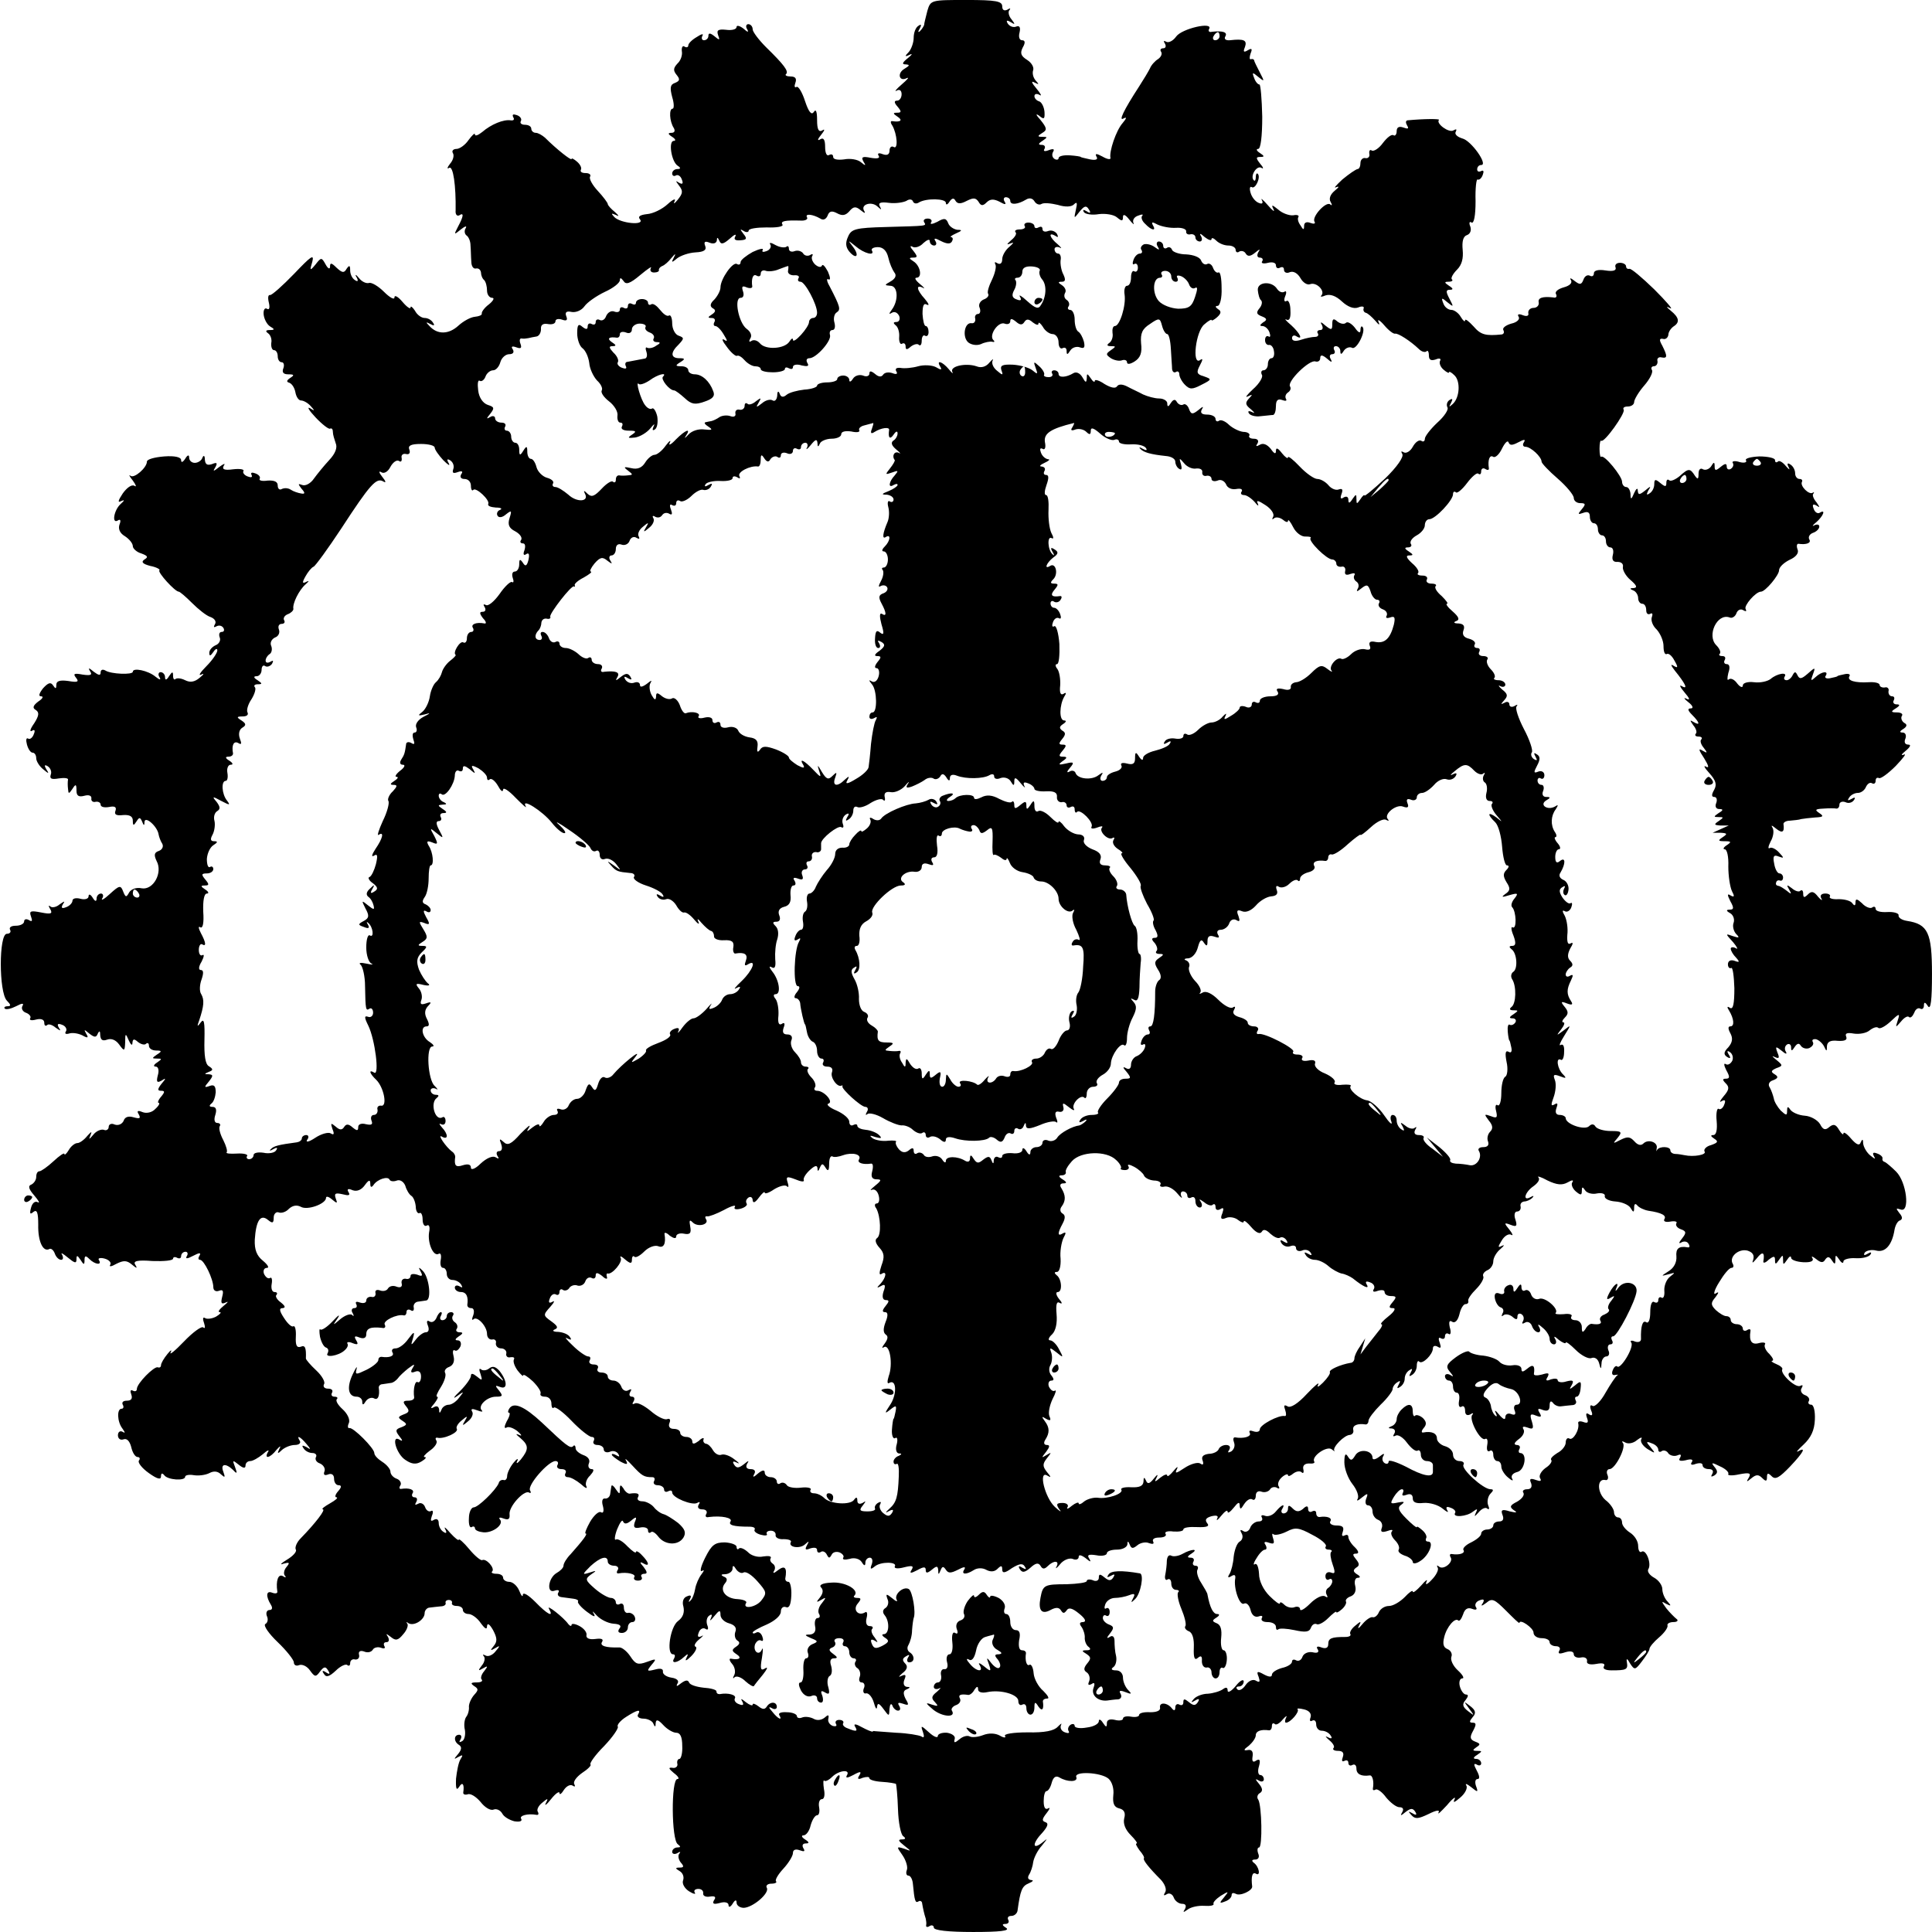 <?xml version="1.0" standalone="no"?>
<!DOCTYPE svg PUBLIC "-//W3C//DTD SVG 20010904//EN"
 "http://www.w3.org/TR/2001/REC-SVG-20010904/DTD/svg10.dtd">
<svg version="1.0" xmlns="http://www.w3.org/2000/svg"
 width="480pt" height="480pt" viewBox="0 0 480 480"
 preserveAspectRatio="xMidYMid meet">
<g transform="translate(0,480) scale(0.1,-0.1)"
fill="#000000" stroke="none">
<path d="M2304 4773 c-4 -16 -8 -31 -8 -35 -1 -3 -5 -10 -10 -15 -5 -5 -6 -2
-1 6 5 9 4 12 -3 7 -7 -4 -12 -17 -12 -30 0 -12 -6 -28 -12 -35 -11 -11 -10
-13 2 -7 8 4 6 0 -4 -8 -15 -12 -16 -16 -5 -16 10 -1 9 -3 -4 -11 -19 -11 -13
-33 6 -23 7 3 1 -4 -13 -16 -14 -12 -19 -19 -12 -15 7 4 12 0 12 -9 0 -9 -5
-16 -11 -16 -8 0 -8 -5 1 -15 10 -12 10 -15 -1 -15 -11 0 -11 -2 1 -10 14 -9
7 -14 -13 -11 -5 1 -5 -4 0 -11 12 -21 15 -61 3 -53 -5 3 -10 -1 -10 -9 0 -10
-6 -13 -17 -9 -10 4 -14 2 -10 -4 4 -6 -3 -8 -20 -5 -20 4 -24 2 -18 -9 7 -11
6 -12 -6 -2 -8 7 -27 10 -42 7 -16 -2 -27 0 -27 6 0 6 -4 8 -10 5 -6 -4 -10 5
-10 20 0 18 -4 24 -12 19 -8 -5 -7 0 2 11 9 11 10 16 3 11 -9 -5 -13 2 -13 26
0 21 -3 28 -8 20 -6 -9 -13 0 -22 27 -7 22 -17 38 -21 35 -5 -3 -6 2 -3 10 4
11 0 16 -12 16 -9 0 -15 3 -11 6 7 7 -5 23 -50 67 -18 18 -33 38 -33 44 0 7
-5 13 -11 13 -5 0 -7 -6 -3 -12 5 -9 2 -9 -9 1 -9 7 -17 9 -17 4 0 -6 -12 -9
-26 -7 -20 2 -24 -1 -20 -13 5 -13 4 -14 -9 -3 -10 8 -15 9 -15 1 0 -6 -5 -11
-11 -11 -5 0 -7 5 -4 11 4 6 -2 5 -14 -3 -12 -7 -21 -16 -21 -21 0 -4 -4 -6
-9 -3 -5 4 -8 -2 -7 -11 2 -10 -3 -24 -11 -31 -10 -11 -11 -17 -2 -28 9 -11 8
-15 -4 -20 -12 -4 -13 -12 -7 -35 5 -16 5 -29 1 -29 -9 0 -8 -31 3 -48 4 -7 2
-12 -6 -12 -9 0 -9 -3 2 -10 8 -5 10 -10 4 -10 -14 0 -6 -52 10 -62 8 -5 7 -8
-1 -8 -7 0 -13 -5 -13 -11 0 -5 4 -8 9 -5 5 3 12 -1 15 -10 4 -10 2 -13 -7 -8
-9 6 -9 5 0 -7 10 -13 10 -19 -3 -35 -8 -10 -12 -12 -8 -4 4 8 -4 5 -17 -7
-14 -13 -37 -24 -52 -25 -17 -2 -23 -6 -17 -13 13 -16 -49 -10 -64 6 -8 9 -8
10 4 5 9 -5 8 -2 -2 7 -10 8 -18 17 -18 20 0 3 -11 18 -25 33 -13 14 -22 30
-19 35 3 5 -2 9 -11 9 -9 0 -14 3 -12 8 3 4 -1 13 -9 20 -8 7 -14 10 -14 7 0
-5 -37 24 -66 53 -7 6 -17 12 -23 12 -6 0 -11 5 -11 10 0 6 -7 10 -16 10 -8 0
-13 4 -10 9 3 5 -1 12 -10 15 -9 3 -12 2 -9 -5 4 -6 1 -9 -6 -8 -18 3 -49 -10
-71 -29 -10 -8 -18 -11 -18 -6 0 5 -7 -2 -16 -14 -8 -12 -22 -22 -30 -22 -8 0
-12 -5 -9 -10 4 -6 1 -18 -7 -27 -7 -9 -8 -14 -2 -10 10 6 17 -45 16 -106 -1
-9 3 -15 9 -12 12 8 11 -2 -3 -28 -11 -21 -10 -21 7 -7 10 8 16 10 12 3 -4 -6
-3 -14 2 -18 5 -3 10 -14 10 -25 1 -11 1 -29 2 -40 0 -11 5 -19 12 -17 6 1 11
-3 12 -10 0 -6 3 -15 8 -19 4 -4 7 -16 7 -26 0 -10 6 -18 13 -18 6 0 3 -7 -8
-16 -11 -8 -19 -19 -18 -23 1 -4 -7 -7 -17 -8 -11 -1 -29 -11 -41 -22 -24 -22
-52 -23 -72 -1 -10 10 -9 11 2 5 9 -5 12 -4 7 3 -4 7 -13 12 -21 12 -8 0 -19
8 -24 18 -6 9 -11 13 -11 8 0 -5 -9 1 -20 14 -11 13 -20 18 -20 11 0 -7 -12 0
-26 14 -14 14 -31 24 -37 22 -7 -2 -18 3 -25 12 -8 10 -11 10 -6 2 5 -9 3 -12
-4 -7 -7 4 -12 15 -12 24 0 13 -2 14 -9 4 -6 -11 -11 -10 -25 3 -12 12 -16 13
-16 3 0 -8 -5 -6 -11 5 -10 18 -11 18 -25 0 -14 -17 -15 -16 -8 7 5 20 -4 13
-45 -30 -29 -30 -56 -54 -60 -53 -5 1 -6 -7 -3 -19 3 -13 1 -19 -5 -15 -5 3
-9 -3 -8 -14 1 -11 8 -25 16 -30 12 -7 12 -9 -1 -9 -10 0 -11 -3 -4 -8 6 -4
10 -15 8 -24 -1 -10 2 -18 7 -18 5 0 9 -7 9 -15 0 -8 4 -15 10 -15 5 0 7 -7 4
-15 -4 -10 0 -15 12 -15 15 0 16 -2 5 -9 -9 -6 -10 -10 -2 -12 7 -3 13 -13 15
-24 2 -11 8 -20 14 -20 6 0 17 -6 24 -14 11 -12 10 -13 -2 -5 -8 4 -2 -6 14
-23 17 -18 33 -30 36 -28 4 2 7 -1 7 -8 0 -7 4 -19 7 -28 5 -11 -1 -26 -16
-42 -13 -14 -30 -35 -38 -46 -8 -12 -21 -19 -29 -16 -11 4 -11 3 -2 -9 10 -11
9 -14 -1 -12 -7 1 -19 5 -25 9 -7 5 -17 5 -23 2 -5 -3 -10 0 -10 9 0 9 -8 13
-25 12 -13 -2 -22 0 -20 4 3 5 -2 11 -11 14 -8 3 -12 2 -9 -4 3 -6 -1 -7 -9
-4 -9 3 -14 10 -11 14 2 4 -9 6 -26 4 -22 -3 -28 0 -23 9 5 7 0 5 -11 -3 -15
-12 -17 -12 -10 -1 6 11 4 13 -8 8 -12 -4 -17 -1 -18 11 0 10 -3 12 -6 5 -2
-7 -11 -13 -19 -13 -8 0 -14 6 -14 13 0 8 -4 7 -10 -3 -6 -9 -10 -10 -10 -3 0
7 -15 11 -42 9 -24 -2 -43 -7 -43 -13 0 -15 -32 -43 -41 -35 -5 4 -2 -2 6 -12
8 -11 10 -17 4 -13 -7 4 -19 -5 -29 -19 -12 -18 -13 -24 -4 -19 9 4 9 2 -1 -7
-17 -15 -23 -51 -7 -41 6 4 8 0 4 -10 -4 -11 1 -22 13 -29 11 -7 20 -18 20
-25 0 -6 10 -15 21 -18 16 -6 18 -9 8 -15 -9 -6 -5 -11 14 -16 16 -3 26 -9 23
-11 -5 -5 39 -53 48 -53 3 0 18 -13 33 -28 16 -16 36 -32 46 -35 11 -4 15 -12
11 -18 -4 -7 -3 -9 4 -5 6 3 13 2 17 -4 3 -5 2 -10 -4 -10 -6 0 -8 -6 -5 -14
3 -7 -2 -16 -10 -19 -9 -4 -16 -12 -16 -19 0 -9 3 -8 10 2 5 8 10 10 10 4 0
-6 -12 -24 -27 -39 -16 -16 -21 -25 -13 -21 8 4 7 1 -4 -8 -13 -11 -24 -12
-36 -6 -10 5 -20 6 -24 3 -3 -3 -6 0 -6 8 0 11 -2 11 -10 -1 -6 -10 -10 -11
-10 -2 0 6 -5 12 -11 12 -5 0 -7 -6 -3 -12 5 -8 1 -8 -10 1 -18 15 -56 23 -56
12 0 -8 -54 -6 -68 3 -7 4 -12 2 -12 -5 0 -8 -5 -7 -17 2 -12 10 -15 11 -9 1
6 -9 1 -11 -19 -8 -21 4 -24 2 -16 -8 8 -10 4 -12 -19 -8 -21 3 -30 0 -30 -9
0 -11 -2 -11 -8 -2 -6 9 -12 7 -25 -7 -10 -13 -12 -20 -5 -20 7 0 4 -6 -7 -13
-13 -10 -15 -16 -6 -21 9 -6 8 -14 -4 -33 -10 -14 -12 -22 -6 -19 7 5 9 1 5
-8 -3 -9 -10 -14 -14 -11 -5 3 -6 -4 -3 -15 3 -11 9 -20 14 -20 5 0 9 -6 9
-14 0 -7 8 -20 17 -27 14 -12 16 -12 8 0 -6 10 -4 12 4 7 7 -5 10 -14 7 -21
-3 -10 2 -12 20 -9 13 2 24 1 23 -3 -1 -5 -1 -15 0 -23 1 -13 2 -13 11 0 8 13
10 12 10 -4 0 -13 5 -17 20 -13 11 3 18 0 17 -7 -1 -6 4 -10 11 -8 6 1 12 -2
12 -7 0 -6 9 -8 21 -6 14 3 19 0 16 -9 -4 -10 2 -13 19 -11 16 1 24 -3 24 -14
0 -13 2 -13 9 -2 7 11 9 11 14 0 4 -11 6 -11 6 -1 1 16 32 -11 35 -31 1 -6 5
-17 9 -23 4 -7 0 -15 -8 -18 -12 -4 -13 -10 -6 -25 16 -29 -8 -73 -37 -68 -13
3 -26 -2 -31 -10 -7 -13 -9 -13 -15 2 -6 16 -9 16 -33 -6 -14 -13 -23 -18 -19
-11 4 6 2 12 -3 12 -6 0 -11 -6 -11 -12 0 -9 -4 -8 -10 2 -5 8 -10 10 -10 3 0
-6 -9 -9 -20 -6 -11 3 -20 1 -20 -5 0 -5 -7 -13 -16 -16 -10 -4 -13 -2 -8 7 6
9 5 9 -8 0 -8 -7 -19 -9 -23 -5 -5 4 -5 1 0 -7 6 -11 2 -13 -23 -8 -26 5 -30
4 -25 -10 4 -11 3 -14 -5 -9 -7 4 -12 2 -12 -3 0 -6 -9 -11 -21 -11 -11 0 -17
-4 -14 -10 3 -5 0 -10 -8 -10 -20 0 -20 -145 0 -166 10 -10 11 -14 2 -14 -7 0
-10 -3 -7 -6 4 -3 16 0 28 6 15 8 20 8 16 1 -4 -6 0 -14 8 -17 9 -3 14 -10 11
-14 -3 -5 4 -6 15 -3 12 3 20 0 20 -8 0 -7 3 -9 7 -6 3 4 13 1 21 -6 13 -9 14
-9 8 0 -5 9 -2 11 8 7 9 -3 13 -11 10 -16 -4 -6 -1 -8 7 -6 8 3 22 1 33 -4 14
-8 17 -7 10 4 -6 11 -5 11 8 0 13 -10 17 -10 21 0 4 8 6 7 6 -4 1 -12 6 -15
17 -11 11 4 22 -1 30 -12 13 -18 14 -17 15 6 0 22 1 23 9 4 5 -11 9 -14 9 -6
1 10 4 11 14 2 8 -6 17 -8 20 -4 4 3 7 1 7 -5 0 -7 8 -12 18 -12 14 0 15 -2 2
-10 -13 -9 -13 -10 0 -10 13 0 13 -1 0 -10 -8 -5 -10 -10 -3 -10 6 0 9 -9 5
-22 -4 -16 -2 -19 9 -13 12 8 12 6 0 -8 -10 -13 -10 -17 -1 -17 10 0 10 -3 0
-15 -7 -8 -9 -15 -6 -15 4 0 1 -7 -8 -15 -8 -9 -22 -12 -32 -8 -12 5 -15 3 -9
-6 5 -10 2 -11 -13 -7 -13 4 -22 1 -25 -9 -4 -8 -13 -12 -22 -9 -8 4 -15 1
-15 -6 0 -6 -6 -10 -12 -7 -7 2 -19 -3 -26 -12 -11 -13 -12 -13 -7 -1 4 10 2
9 -8 -2 -8 -10 -19 -18 -25 -18 -6 0 -16 -8 -21 -17 -6 -10 -11 -14 -11 -10 0
4 -12 -4 -27 -18 -15 -14 -31 -25 -35 -25 -5 0 -8 -6 -8 -14 0 -8 -6 -16 -12
-19 -9 -3 -7 -11 7 -27 11 -13 15 -20 9 -17 -7 4 -14 -2 -17 -14 -4 -15 -2
-17 6 -10 9 7 12 -2 12 -32 -1 -41 12 -69 28 -60 4 2 10 -3 13 -11 3 -9 10
-16 16 -16 5 0 6 6 2 13 -4 6 2 3 14 -7 17 -14 22 -16 22 -5 0 11 2 11 10 -1
8 -13 10 -13 10 -1 0 12 3 12 12 3 14 -14 32 -16 24 -3 -4 5 3 7 14 4 11 -3
17 -10 14 -15 -4 -6 3 -5 15 2 18 9 26 9 39 -2 12 -10 14 -10 8 0 -6 9 5 12
43 9 28 -1 51 1 51 6 0 4 5 5 10 2 6 -3 10 -1 10 4 0 6 5 11 11 11 5 0 7 -5 3
-11 -4 -7 1 -7 16 1 15 8 20 8 16 1 -4 -6 -4 -11 1 -11 10 0 33 -48 33 -68 0
-8 6 -12 14 -9 10 4 12 0 8 -15 -4 -16 -2 -19 9 -14 8 4 5 0 -5 -8 -11 -9 -16
-16 -10 -16 5 0 1 -5 -9 -11 -9 -5 -22 -7 -27 -4 -6 4 -7 -1 -3 -12 3 -10 3
-15 -2 -11 -4 4 -26 -12 -48 -35 -22 -23 -37 -35 -33 -27 4 8 0 6 -8 -4 -9
-11 -16 -23 -16 -28 0 -4 -3 -7 -8 -5 -9 3 -52 -40 -52 -54 0 -5 -4 -7 -10 -4
-6 3 -7 -1 -4 -9 4 -11 0 -16 -11 -16 -9 0 -13 -4 -10 -10 3 -5 2 -10 -3 -10
-12 0 -11 -32 2 -49 7 -10 8 -13 0 -8 -6 3 -11 -1 -11 -9 0 -8 6 -13 14 -10 8
3 15 -4 19 -19 3 -14 10 -25 16 -25 5 0 7 -4 3 -9 -3 -5 8 -19 25 -31 21 -15
30 -17 30 -8 0 8 3 9 8 3 8 -12 52 -15 52 -4 0 4 10 6 21 4 12 -2 29 0 39 5
11 6 21 5 29 -3 10 -9 11 -8 6 6 -8 20 5 23 24 5 10 -11 11 -9 5 7 -7 18 -6
18 9 6 11 -9 17 -10 17 -2 0 6 5 11 12 11 6 0 20 8 31 17 11 10 17 12 13 6
-11 -19 5 -16 21 5 9 10 12 11 7 2 -6 -12 -4 -13 7 -2 7 6 21 12 32 12 10 0
15 5 12 10 -10 16 1 11 16 -7 12 -14 12 -16 0 -8 -10 5 -12 4 -7 -3 4 -7 14
-12 22 -12 8 0 12 -5 9 -10 -3 -6 1 -13 10 -16 9 -4 14 -13 11 -20 -3 -8 0
-11 10 -7 8 3 14 -1 14 -11 0 -9 5 -16 11 -16 8 0 8 -5 -1 -15 -7 -8 -9 -15
-4 -15 5 -1 -2 -7 -16 -15 -14 -8 -22 -14 -18 -15 8 0 -18 -34 -55 -72 -10
-10 -15 -23 -12 -28 3 -5 -7 -16 -22 -25 -15 -9 -19 -14 -9 -10 15 4 17 3 8
-8 -7 -8 -8 -18 -4 -22 4 -5 1 -5 -5 -1 -12 7 -18 -12 -14 -38 1 -5 -5 -6 -13
-3 -15 6 -16 -9 -3 -30 5 -8 3 -13 -3 -13 -7 0 -10 -7 -7 -15 4 -8 2 -17 -4
-20 -5 -4 9 -24 31 -45 22 -21 40 -44 40 -50 0 -7 6 -10 13 -7 8 3 20 -3 27
-13 12 -17 15 -17 25 -3 10 13 14 13 20 3 6 -9 4 -11 -5 -5 -9 6 -11 4 -5 -4
5 -9 13 -7 29 8 12 12 26 18 29 14 4 -3 7 -1 7 5 0 7 6 11 12 9 7 -1 12 4 10
12 -2 8 3 11 12 8 9 -4 18 -2 22 4 3 6 13 8 21 5 8 -3 11 -1 8 4 -3 6 -1 10 5
10 6 0 8 5 4 13 -6 9 -5 9 7 0 12 -10 18 -9 31 7 9 10 13 22 10 26 -4 4 -2 5
3 1 14 -8 40 9 40 25 0 7 6 14 13 14 6 1 19 2 27 3 8 0 14 4 12 9 -1 4 3 7 8
7 5 0 9 -3 8 -7 -2 -5 4 -8 12 -8 8 0 15 -4 15 -10 0 -5 6 -10 14 -10 8 0 22
-10 30 -22 11 -15 16 -18 16 -8 1 9 7 4 15 -10 10 -19 11 -28 2 -39 -10 -12
-9 -13 3 -6 13 8 13 6 1 -8 -7 -9 -18 -14 -25 -10 -6 3 -8 3 -4 -2 4 -4 2 -15
-5 -23 -10 -13 -9 -14 3 -7 12 7 13 6 3 -7 -7 -8 -10 -18 -6 -21 3 -4 -2 -7
-13 -7 -14 0 -16 -2 -6 -9 11 -7 11 -10 0 -22 -7 -8 -13 -21 -13 -29 1 -8 -2
-20 -7 -26 -4 -6 -6 -20 -3 -32 2 -12 -1 -25 -7 -28 -7 -4 -8 -2 -4 4 4 7 2
12 -3 12 -14 0 -14 -17 -1 -25 8 -5 7 -12 -2 -23 -11 -13 -11 -14 1 -7 11 6
12 5 5 -6 -5 -8 -9 -30 -11 -48 -1 -25 1 -31 8 -20 8 13 13 6 10 -14 -1 -5 4
-7 11 -5 7 3 21 -6 32 -19 10 -13 24 -22 32 -19 7 3 17 -1 22 -10 4 -8 18 -16
30 -19 13 -2 20 0 17 6 -6 8 16 14 38 10 5 -1 6 3 3 8 -3 5 2 15 11 22 14 12
16 12 9 -1 -4 -8 2 -4 13 10 11 14 21 21 21 15 0 -5 5 -2 11 8 6 9 15 14 21
11 6 -4 8 -3 5 3 -4 6 5 18 19 28 14 9 24 19 21 21 -3 3 12 24 34 46 21 22 36
44 34 48 -3 4 6 15 20 24 28 18 39 21 30 6 -3 -5 3 -10 14 -10 10 0 22 -6 24
-12 4 -10 6 -9 6 1 1 10 6 9 19 -5 9 -10 24 -19 32 -19 10 0 15 -10 15 -33 1
-17 -3 -32 -7 -32 -4 0 -7 -6 -5 -13 1 -6 -5 -11 -13 -9 -10 1 -9 -2 4 -13 11
-8 15 -15 9 -15 -16 0 -15 -152 1 -162 8 -6 7 -8 -1 -8 -7 0 -13 -5 -13 -11 0
-5 6 -7 13 -3 6 4 9 4 5 -1 -4 -4 -3 -14 3 -22 9 -10 8 -13 -2 -13 -12 0 -12
-2 0 -9 8 -5 11 -15 8 -23 -3 -8 4 -20 15 -27 11 -7 18 -8 14 -3 -3 5 1 9 9 9
8 0 13 -5 12 -11 -1 -6 6 -10 17 -8 12 2 16 -1 10 -9 -5 -9 -1 -11 14 -7 13 4
22 1 22 -5 0 -7 5 -5 10 3 6 10 10 11 10 3 0 -7 8 -13 18 -13 23 1 65 37 57
50 -3 5 2 10 11 10 10 0 15 3 12 6 -3 3 5 17 18 31 13 14 24 32 24 39 0 8 6
11 17 7 11 -4 14 -3 9 5 -4 7 -2 12 6 12 9 0 9 3 -2 10 -8 5 -10 10 -4 10 7 0
15 11 18 25 4 14 11 25 16 25 5 0 7 9 5 20 -2 11 1 20 7 20 6 0 8 11 5 25 -2
14 -2 24 1 21 2 -3 11 1 19 9 17 17 47 20 37 4 -4 -7 1 -7 16 1 18 10 21 9 15
-1 -6 -9 -3 -11 8 -6 10 3 17 3 17 -1 0 -4 14 -8 31 -9 18 -1 33 -4 35 -5 1
-2 4 -30 5 -63 1 -33 7 -63 13 -67 7 -5 6 -8 -3 -8 -11 0 -9 -4 5 -15 19 -15
19 -15 0 -8 -19 6 -19 5 -4 -16 9 -13 14 -30 11 -37 -3 -8 -1 -14 4 -14 5 0
10 -9 11 -20 4 -43 6 -49 14 -44 4 3 9 0 9 -5 2 -12 5 -26 9 -38 1 -5 2 -12 1
-16 -1 -5 3 -6 9 -2 5 3 10 1 10 -4 0 -7 35 -11 98 -11 66 0 92 3 82 10 -11 7
-11 10 -2 10 7 0 10 5 7 10 -3 6 0 10 8 10 7 0 14 6 15 13 7 51 11 61 28 68
10 4 13 8 6 8 -8 1 -10 6 -5 14 4 6 9 21 10 31 2 11 11 29 21 40 16 20 16 20
0 7 -24 -18 -23 0 2 26 13 15 16 23 7 26 -9 3 -8 8 3 22 8 10 10 16 4 12 -7
-4 -11 2 -11 18 0 14 3 25 7 25 4 0 10 9 13 21 4 14 10 18 19 13 20 -12 47
-12 42 1 -6 15 61 12 80 -4 9 -8 14 -25 12 -41 -2 -21 2 -30 15 -33 12 -3 16
-11 12 -25 -3 -13 3 -28 16 -41 12 -12 18 -21 15 -21 -4 0 0 -7 7 -17 8 -9 13
-18 11 -20 -3 -4 13 -24 42 -53 10 -11 15 -24 11 -31 -5 -8 -4 -10 4 -5 6 4
14 0 17 -8 3 -9 13 -16 21 -16 9 0 11 -5 7 -13 -6 -9 -4 -9 7 -1 8 6 26 10 41
9 15 -1 25 1 23 5 -2 3 6 12 18 20 20 12 21 12 8 -4 -12 -14 -12 -16 3 -10 9
3 16 10 16 16 0 5 4 6 10 3 11 -7 42 8 41 18 -3 24 0 37 9 32 13 -8 8 18 -5
27 -6 5 -5 8 4 8 7 0 11 6 7 15 -3 8 -2 15 2 15 9 0 7 105 -2 119 -4 5 -2 13
4 16 8 5 7 12 -2 23 -10 12 -10 14 0 8 6 -4 12 -2 12 3 0 6 -4 11 -9 11 -5 0
-7 10 -3 22 4 15 2 19 -7 14 -8 -6 -11 -2 -9 10 2 12 -2 18 -12 16 -11 -2 -11
1 3 11 9 8 17 19 17 26 0 10 13 15 33 12 4 0 7 4 7 11 0 6 3 8 7 5 3 -4 12 1
20 11 8 9 12 11 8 4 -3 -6 -3 -12 0 -12 11 0 34 27 29 33 -3 3 4 3 16 0 13 -3
19 -11 16 -20 -3 -8 -1 -11 4 -8 6 3 10 -1 10 -9 0 -9 6 -16 14 -16 8 0 18 -5
22 -12 5 -7 2 -9 -7 -4 -8 4 -6 1 3 -7 10 -8 15 -17 11 -20 -3 -4 2 -7 11 -7
12 0 16 -5 12 -16 -3 -8 -2 -12 4 -9 6 3 10 1 10 -5 0 -6 5 -8 10 -5 6 3 10
-1 10 -9 0 -14 12 -20 33 -17 7 1 11 -15 8 -32 -1 -5 2 -6 7 -3 4 2 16 -6 26
-20 11 -13 25 -24 33 -24 9 0 11 -5 7 -12 -6 -10 -4 -10 8 0 13 10 18 10 24 1
5 -8 3 -10 -7 -4 -11 6 -11 5 -2 -5 9 -10 17 -9 42 3 20 10 29 11 25 4 -3 -7
6 2 21 18 14 17 23 23 19 15 -5 -10 -1 -9 14 4 12 10 19 24 15 30 -4 6 2 4 12
-4 17 -14 18 -13 12 3 -3 9 -2 17 4 17 6 0 5 8 -2 21 -8 15 -8 19 0 15 6 -4
11 -2 11 3 0 6 -6 11 -12 11 -9 0 -8 4 2 10 13 9 13 10 0 10 -12 0 -12 2 -2 9
11 7 10 9 -3 14 -13 5 -14 11 -5 27 8 15 8 20 -1 20 -9 0 -9 3 0 14 9 10 7 17
-6 27 -17 13 -17 13 -3 -6 14 -19 14 -19 -3 -6 -13 10 -15 17 -6 27 7 9 8 14
1 14 -5 0 -12 9 -15 20 -3 11 0 20 6 20 6 0 1 9 -11 20 -12 11 -19 26 -16 34
3 7 -2 16 -10 19 -10 4 -12 13 -8 29 6 26 27 50 35 42 3 -3 8 4 12 15 4 13 11
18 22 14 10 -4 14 -2 10 4 -4 6 0 14 9 17 10 4 13 2 8 -7 -6 -8 -3 -8 9 1 14
12 20 9 49 -20 18 -18 32 -32 33 -30 1 11 35 -13 35 -24 0 -8 9 -14 20 -14 11
0 20 -4 20 -10 0 -5 7 -10 16 -10 8 0 12 -5 8 -11 -4 -8 0 -9 15 -4 13 4 21 2
21 -5 0 -6 8 -10 18 -8 9 2 16 -2 15 -9 -2 -7 7 -10 23 -7 16 3 23 1 19 -6 -4
-6 4 -10 19 -10 37 0 41 2 38 20 -2 11 1 10 8 -3 11 -17 13 -16 29 5 10 13 19
27 19 31 0 5 11 18 24 29 13 11 22 24 21 29 -2 5 5 9 15 9 9 0 13 4 7 8 -5 4
-17 16 -25 26 -13 18 -13 19 0 11 12 -6 13 -5 3 6 -7 7 -13 21 -13 31 0 9 -9
22 -20 28 -11 6 -18 15 -15 21 9 13 -5 50 -16 44 -5 -4 -9 3 -9 14 0 12 -9 26
-20 33 -11 7 -20 18 -20 25 0 7 -4 13 -10 13 -5 0 -10 6 -10 13 0 7 -9 21 -21
30 -21 18 -22 54 -1 50 6 -2 9 4 6 12 -4 8 -1 15 5 15 14 0 42 55 33 65 -4 5
-1 5 6 1 7 -4 20 -2 29 6 9 7 14 8 11 3 -4 -6 3 -17 15 -25 20 -12 21 -12 8 4
-12 14 -12 16 3 10 9 -3 16 -10 16 -16 0 -5 4 -7 9 -3 5 3 13 0 16 -6 4 -5 14
-8 22 -5 9 4 11 2 7 -6 -5 -7 0 -9 14 -6 14 4 20 2 15 -5 -4 -6 0 -8 10 -4 10
3 17 2 17 -3 0 -6 7 -10 16 -10 9 0 12 -5 8 -12 -4 -7 -3 -8 5 -4 9 6 9 11 1
21 -10 12 -7 12 13 2 14 -6 23 -15 21 -19 -3 -4 9 -5 27 -1 26 5 30 3 24 -8
-7 -11 -6 -12 6 -2 12 10 18 10 27 1 9 -9 12 -9 12 2 0 11 3 11 12 2 9 -9 19
-3 45 24 35 37 41 50 20 38 -6 -3 0 4 14 17 18 17 27 35 28 62 1 21 -3 37 -9
37 -6 0 -9 4 -6 9 3 5 -1 12 -10 15 -8 3 -12 11 -8 17 4 7 3 9 -3 6 -11 -7
-51 30 -45 41 2 3 -5 9 -15 13 -10 4 -14 8 -10 8 5 1 1 8 -7 17 -9 8 -14 19
-11 24 3 4 -4 6 -15 3 -18 -5 -25 5 -21 30 1 5 -3 6 -9 2 -5 -3 -10 -1 -10 4
0 6 -7 11 -15 11 -8 0 -15 5 -15 10 0 6 -5 10 -11 10 -6 0 -17 7 -26 15 -13
13 -13 18 -1 32 9 12 9 15 0 9 -6 -4 -3 9 9 28 12 20 25 36 31 36 5 0 6 5 3
10 -10 17 14 38 36 33 13 -4 18 -11 15 -22 -4 -11 -2 -10 9 3 14 18 20 15 16
-8 -1 -5 5 -4 13 4 13 10 16 10 16 -1 0 -11 2 -11 10 1 9 13 10 13 10 0 0 -13
1 -13 10 0 5 8 10 11 10 5 0 -5 13 -10 30 -11 19 -1 27 3 23 10 -4 6 0 5 9 -2
12 -10 18 -10 23 -1 6 8 10 7 16 -2 7 -11 9 -11 9 1 0 13 1 13 10 0 5 -8 10
-10 10 -4 0 5 14 9 30 8 17 -1 33 3 37 9 4 6 1 7 -7 2 -8 -5 -11 -4 -7 3 4 5
17 8 28 5 23 -6 40 14 46 52 2 11 8 22 14 23 6 3 6 9 -2 18 -9 12 -9 13 3 9
24 -9 15 68 -11 94 -11 11 -24 22 -28 24 -5 1 -7 5 -6 9 1 3 -4 9 -13 12 -10
4 -13 2 -8 -7 5 -8 2 -7 -9 2 -9 7 -17 21 -18 30 0 11 -2 12 -6 3 -3 -9 -10
-7 -24 9 -10 12 -19 18 -19 13 0 -5 -5 -1 -11 9 -8 14 -14 15 -24 7 -10 -9
-16 -7 -23 7 -6 10 -23 20 -38 21 -15 1 -31 8 -36 15 -6 9 -8 8 -8 -3 0 -12
-2 -12 -16 1 -8 9 -16 22 -17 30 -2 8 -6 20 -10 27 -5 7 -2 15 8 18 13 5 14 9
4 15 -10 6 -9 9 4 15 17 6 17 7 0 21 -10 8 -12 11 -4 7 11 -5 13 -3 7 11 -6
16 -4 16 11 4 9 -8 14 -9 10 -2 -4 6 -3 14 3 18 5 3 10 0 10 -7 0 -10 2 -10 9
1 6 9 11 10 15 3 4 -6 13 -9 21 -6 8 4 12 10 9 15 -3 5 0 8 8 7 7 -2 16 -10
20 -18 6 -13 7 -13 7 1 1 11 9 15 27 13 17 -1 24 2 21 10 -4 9 2 11 19 8 13
-2 31 1 39 8 9 7 18 10 22 6 4 -3 17 4 30 16 22 21 24 21 18 3 -6 -19 -6 -19
8 -3 8 10 17 15 20 11 4 -3 9 2 13 11 3 9 10 13 15 10 5 -3 9 1 9 8 0 9 3 9
10 -2 7 -10 10 15 10 80 0 103 -10 124 -62 132 -13 2 -22 8 -21 14 1 5 -12 9
-28 8 -16 -1 -29 2 -29 8 0 5 -4 7 -9 3 -5 -3 -17 2 -25 11 -12 11 -16 12 -16
2 0 -9 -3 -9 -8 -2 -4 6 -19 10 -34 10 -14 -1 -24 2 -22 6 3 4 -2 8 -11 8 -10
0 -14 -5 -10 -12 4 -7 0 -5 -8 4 -10 13 -16 15 -25 6 -9 -9 -12 -9 -12 2 0 7
-3 10 -7 7 -3 -4 -13 -1 -21 6 -13 10 -14 9 -7 -3 7 -12 6 -13 -6 -3 -8 6 -17
12 -21 12 -5 1 -7 4 -5 9 1 4 5 6 10 4 4 -1 7 2 7 8 0 5 -4 10 -9 10 -5 0 -11
11 -13 24 -4 19 -1 23 11 18 14 -5 14 -4 1 10 -8 9 -19 14 -23 11 -5 -3 -4 4
2 16 7 12 9 27 5 34 -5 8 -2 7 9 -2 15 -12 21 -9 18 12 0 4 7 8 16 8 10 1 23
2 28 4 6 1 21 3 35 4 20 1 22 3 10 11 -12 8 -10 10 10 11 14 1 28 1 33 0 4 0
7 4 7 10 0 6 7 9 15 6 8 -4 17 -1 21 5 5 7 2 8 -6 3 -9 -5 -11 -4 -6 3 4 7 14
12 22 12 8 0 17 7 20 15 4 8 10 12 15 9 5 -3 9 0 9 6 0 6 3 9 8 7 4 -3 23 11
42 30 19 20 28 32 20 28 -8 -3 -6 1 4 9 12 10 15 16 7 16 -8 0 -11 6 -7 15 3
8 0 15 -7 15 -8 0 -8 3 2 9 9 6 10 11 2 15 -6 4 -9 12 -6 17 4 5 -2 9 -12 9
-15 0 -16 2 -3 10 11 7 11 10 2 10 -7 0 -10 5 -7 10 3 6 1 10 -4 10 -6 0 -10
6 -9 13 2 6 -3 11 -9 9 -7 -1 -13 2 -13 6 0 5 -12 8 -27 7 -34 -2 -55 4 -48
15 3 5 -3 7 -12 5 -10 -2 -18 -4 -18 -5 0 -1 -8 -3 -18 -5 -9 -2 -15 1 -11 6
8 13 -10 11 -25 -3 -12 -11 -13 -10 -7 6 7 19 6 19 -13 2 -15 -13 -20 -14 -25
-4 -5 10 -7 10 -12 1 -3 -7 -10 -13 -15 -13 -6 0 -8 4 -5 9 8 12 -19 8 -35 -6
-8 -6 -26 -10 -41 -8 -16 2 -28 -2 -28 -8 0 -7 -7 -4 -14 5 -7 10 -16 14 -21
10 -4 -4 -4 3 -1 16 5 14 3 22 -4 22 -6 0 -8 5 -5 10 3 6 1 10 -6 10 -7 0 -10
3 -6 6 3 4 -1 13 -9 21 -24 24 2 80 33 69 6 -3 14 2 17 10 3 9 11 12 17 8 7
-4 9 -3 6 3 -5 8 25 43 38 43 11 0 45 41 45 53 0 8 12 19 26 26 16 7 24 17 20
26 -3 8 -2 14 2 14 20 -3 33 2 27 11 -3 6 1 13 9 16 9 3 16 10 16 16 0 5 -6 6
-12 3 -7 -4 -5 0 5 8 17 15 24 33 8 23 -5 -3 -12 1 -15 10 -4 10 -2 13 7 8 9
-6 9 -5 0 8 -7 8 -11 18 -8 21 3 4 2 5 -1 3 -9 -7 -33 17 -27 27 2 4 -1 7 -6
7 -6 0 -11 6 -11 14 0 8 -5 18 -12 22 -7 5 -9 2 -4 -7 4 -8 1 -6 -7 3 -8 10
-17 15 -20 11 -4 -3 -7 -2 -7 4 0 5 -18 9 -39 9 -21 -1 -37 -5 -33 -10 3 -5
-5 -7 -16 -4 -12 4 -20 2 -17 -2 3 -5 1 -11 -5 -15 -5 -3 -10 -1 -10 6 0 8 -4
8 -15 -1 -12 -10 -15 -10 -15 1 0 12 -2 12 -9 0 -5 -7 -14 -10 -20 -7 -6 4
-11 0 -11 -11 0 -14 -2 -15 -9 -5 -12 19 -16 19 -38 -1 -11 -9 -23 -14 -26
-10 -4 3 -7 1 -7 -7 0 -10 -3 -10 -15 0 -12 10 -15 10 -15 -3 0 -9 -5 -19 -12
-23 -7 -5 -8 -3 -3 7 8 12 6 12 -8 0 -14 -11 -17 -11 -18 0 0 8 -4 5 -9 -6 -7
-17 -9 -17 -9 -2 -1 9 -5 17 -11 17 -5 0 -10 6 -10 13 0 14 -45 69 -52 62 -2
-2 -4 7 -4 20 0 13 2 22 4 20 7 -7 61 69 56 77 -3 5 2 8 10 8 9 0 16 5 16 11
0 6 11 25 25 41 14 16 23 34 19 39 -3 5 0 9 5 9 6 0 10 6 9 13 -2 6 3 11 10 9
15 -3 15 3 2 29 -8 14 -8 19 2 17 6 -2 12 3 13 10 0 7 6 16 13 21 16 10 14 22
-7 39 -12 10 -12 12 -1 6 8 -4 -10 17 -40 47 -30 29 -58 53 -62 51 -5 -1 -8 2
-8 6 0 5 -7 9 -15 9 -9 0 -14 -5 -11 -12 2 -7 -6 -10 -25 -7 -18 3 -29 0 -29
-7 0 -7 -5 -9 -10 -6 -6 3 -13 -1 -16 -10 -5 -13 -9 -13 -22 -3 -10 8 -13 8
-9 2 4 -7 -3 -14 -18 -18 -14 -4 -23 -11 -19 -17 3 -6 0 -10 -7 -8 -27 3 -39
-1 -36 -13 1 -7 -5 -13 -13 -13 -8 0 -14 -6 -13 -13 2 -7 -4 -9 -14 -5 -10 4
-14 2 -10 -4 4 -6 -4 -14 -18 -17 -14 -4 -23 -11 -20 -16 3 -6 1 -10 -4 -11
-40 -4 -52 -1 -70 20 -12 13 -21 20 -21 15 0 -5 -5 -1 -11 9 -5 9 -16 17 -23
17 -8 0 -17 7 -20 16 -6 15 -4 15 10 3 16 -13 16 -12 5 9 -9 17 -9 22 1 22 9
0 9 3 -2 10 -12 8 -12 10 -1 10 8 0 12 3 8 6 -3 3 3 14 13 24 12 12 16 28 14
49 -2 21 1 34 11 37 8 3 11 12 8 21 -4 9 -2 14 3 10 6 -3 10 17 10 53 -1 32 2
56 5 54 4 -2 10 3 13 12 3 8 2 12 -4 9 -6 -3 -10 -1 -10 4 0 6 4 11 10 11 18
0 -25 61 -47 66 -13 4 -20 11 -16 17 3 6 1 7 -6 3 -11 -7 -44 17 -36 26 4 3
-36 3 -78 -1 -5 -1 -5 -6 -1 -13 5 -8 2 -9 -9 -5 -11 4 -17 1 -17 -9 0 -8 -4
-13 -8 -10 -5 3 -16 -6 -26 -19 -10 -14 -23 -22 -28 -19 -4 3 -7 0 -6 -8 2 -7
-3 -12 -9 -11 -7 2 -13 -4 -13 -12 0 -8 -3 -15 -7 -15 -5 -1 -21 -12 -38 -26
-16 -15 -23 -23 -15 -19 8 3 7 0 -4 -9 -11 -9 -15 -20 -10 -28 4 -7 4 -10 -1
-6 -10 9 -47 -31 -39 -43 3 -5 -2 -6 -10 -3 -10 4 -16 1 -16 -7 0 -11 -2 -11
-9 1 -6 8 -8 17 -5 21 2 4 -4 6 -13 4 -10 -1 -27 5 -37 14 -16 13 -18 13 -12
1 4 -8 -2 -4 -14 10 -12 14 -19 19 -15 13 4 -8 1 -11 -8 -7 -8 3 -17 14 -20
25 -3 10 -2 17 3 14 9 -6 23 25 15 33 -3 3 -5 -1 -5 -8 0 -7 -2 -11 -5 -8 -10
10 7 38 19 31 6 -4 5 1 -3 10 -11 14 -11 17 0 17 11 0 11 2 -1 10 -8 5 -10 10
-4 10 6 0 10 30 10 80 -1 44 -4 80 -7 80 -4 0 -10 7 -13 16 -6 15 -4 15 10 3
16 -13 16 -12 4 11 -7 14 -14 27 -14 30 -1 3 -4 4 -8 3 -4 -2 -4 5 -1 14 5 12
3 14 -7 8 -10 -6 -12 -4 -7 8 6 17 -2 21 -37 17 -11 -1 -15 3 -12 9 7 11 -6
15 -33 12 -7 -2 -10 2 -7 7 11 19 -68 1 -82 -19 -7 -10 -18 -16 -24 -13 -7 4
-8 2 -4 -4 4 -7 2 -12 -4 -12 -6 0 -9 -4 -5 -9 3 -6 -1 -13 -8 -18 -7 -4 -17
-15 -20 -23 -4 -8 -16 -28 -27 -45 -39 -60 -52 -88 -38 -79 8 4 7 0 -3 -12
-16 -18 -34 -71 -30 -87 0 -4 -8 -3 -20 4 -15 8 -19 8 -15 0 5 -7 -1 -10 -16
-7 -13 3 -23 5 -23 6 0 1 -12 3 -27 4 -16 1 -28 -2 -28 -7 0 -4 -5 -5 -10 -2
-6 4 -7 11 -4 17 5 8 1 9 -10 5 -10 -4 -15 -3 -11 3 3 6 0 10 -7 10 -9 0 -9 3
2 10 13 9 13 10 0 10 -13 0 -13 2 0 10 12 7 11 12 -5 32 -11 12 -13 17 -4 11
13 -11 15 -9 14 9 -1 12 -7 24 -13 26 -7 2 -12 8 -12 13 0 6 6 7 13 3 6 -4 3
3 -8 16 -12 14 -14 20 -5 15 12 -6 12 -5 3 5 -6 7 -9 18 -6 26 2 7 -4 18 -15
25 -16 10 -18 17 -11 31 7 12 6 18 -2 18 -6 0 -9 8 -6 19 3 13 0 18 -8 15 -7
-3 -16 0 -21 7 -5 8 -3 10 7 4 11 -7 12 -6 2 7 -7 8 -9 19 -5 23 4 5 1 5 -5 1
-8 -4 -13 -1 -13 8 0 13 -15 16 -89 16 -88 0 -89 0 -97 -27z m726 -63 c0 -5
-5 -10 -11 -10 -5 0 -7 5 -4 10 3 6 8 10 11 10 2 0 4 -4 4 -10z m-747 -413
c18 11 67 10 67 -1 0 -6 4 -5 9 3 6 9 11 10 15 2 5 -8 13 -8 28 0 16 8 22 8
29 -2 6 -11 11 -11 20 -2 9 9 18 9 32 2 14 -8 18 -8 13 0 -4 6 -2 11 3 11 6 0
11 -4 11 -9 0 -11 19 -9 39 3 8 5 16 4 21 -4 4 -7 12 -10 17 -7 6 4 24 2 41
-2 19 -6 34 -5 40 1 8 8 9 4 5 -13 -5 -23 -5 -23 9 -5 12 15 17 16 23 6 6 -9
4 -11 -5 -5 -8 5 -11 4 -7 -2 3 -5 20 -8 37 -5 16 2 37 -1 45 -8 12 -10 15
-10 15 1 0 8 6 6 16 -7 8 -10 13 -14 10 -8 -3 7 2 15 11 18 10 4 14 4 11 0 -4
-3 -1 -13 7 -20 16 -17 29 -19 19 -3 -4 8 -1 8 12 1 11 -5 31 -9 46 -8 14 1
26 -3 25 -9 -1 -5 4 -9 11 -7 6 1 12 -2 12 -8 0 -5 5 -10 11 -10 5 0 7 6 3 13
-5 8 -2 8 9 -2 9 -7 17 -10 17 -5 0 4 5 3 12 -4 7 -7 20 -12 30 -12 10 0 18
-5 18 -11 0 -5 4 -8 9 -4 5 3 13 1 16 -5 5 -8 12 -7 23 2 12 10 14 10 8 1 -4
-8 -2 -13 4 -13 6 0 9 -4 6 -9 -4 -5 3 -7 14 -4 12 3 20 0 20 -6 0 -7 5 -9 10
-6 6 3 10 1 10 -5 0 -7 7 -10 15 -6 9 3 19 -3 26 -15 6 -11 17 -18 24 -15 16
6 38 -17 28 -28 -4 -4 1 -4 10 0 12 4 26 -1 41 -15 14 -13 29 -19 40 -15 9 4
16 3 14 -2 -2 -5 1 -10 5 -11 5 -1 15 -10 24 -20 9 -11 12 -12 8 -3 -4 8 3 5
14 -8 11 -13 23 -22 27 -21 7 2 38 -18 59 -38 7 -7 15 -9 19 -6 3 4 6 -1 6
-10 0 -11 5 -14 17 -10 9 4 14 2 11 -3 -3 -5 0 -15 8 -22 8 -7 14 -10 14 -7 0
3 6 0 13 -7 16 -14 14 -56 -4 -72 -9 -8 -10 -8 -4 3 5 10 4 12 -4 7 -6 -4 -8
-12 -5 -18 4 -5 -8 -23 -25 -38 -17 -16 -31 -34 -31 -40 0 -6 -4 -9 -9 -5 -6
3 -15 -4 -21 -15 -6 -11 -16 -17 -22 -14 -7 4 -8 3 -4 -4 4 -7 -13 -32 -43
-61 -28 -26 -51 -45 -51 -42 0 3 -5 -1 -10 -9 -9 -13 -10 -13 -10 0 0 13 -1
13 -10 0 -7 -11 -10 -11 -10 -2 0 8 -5 10 -12 6 -7 -5 -9 -2 -5 9 4 11 2 14
-7 11 -7 -3 -19 2 -26 11 -7 8 -19 15 -27 15 -8 0 -28 14 -44 31 -16 17 -29
27 -29 23 0 -5 -7 0 -15 10 -10 13 -15 15 -15 6 0 -9 -4 -8 -13 5 -9 11 -19
15 -27 10 -9 -5 -11 -4 -6 3 4 7 1 12 -9 12 -9 0 -14 4 -11 8 2 4 -4 9 -15 9
-10 1 -26 9 -35 17 -9 9 -20 14 -25 11 -5 -4 -9 -1 -9 4 0 6 -9 11 -21 11 -13
0 -18 4 -13 13 5 8 3 8 -9 -2 -14 -11 -18 -11 -23 3 -3 9 -10 14 -14 11 -5 -3
-12 0 -16 6 -4 8 -9 7 -15 -2 -6 -10 -9 -11 -9 -1 0 6 -9 12 -20 12 -11 0 -29
5 -40 10 -11 6 -29 14 -40 20 -12 6 -21 6 -25 0 -4 -6 -16 -3 -31 6 -13 9 -24
12 -24 8 0 -5 -5 -2 -10 6 -9 13 -10 13 -10 0 -1 -12 -3 -11 -11 3 -6 10 -15
14 -22 10 -18 -11 -37 -12 -37 -2 0 5 -5 9 -11 9 -5 0 -8 -4 -5 -8 3 -5 -1 -9
-9 -9 -8 0 -13 3 -11 6 2 3 -3 13 -12 21 -14 13 -15 12 -9 -4 6 -16 5 -17 -8
-6 -9 7 -31 13 -49 14 -26 1 -32 -2 -28 -14 5 -13 3 -13 -11 -1 -9 7 -14 18
-11 25 3 6 0 4 -8 -5 -8 -10 -20 -14 -32 -9 -27 9 -67 0 -60 -14 3 -6 -1 -3
-9 7 -16 19 -32 24 -21 6 5 -8 2 -9 -11 -1 -10 5 -30 6 -44 2 -14 -4 -34 -6
-44 -4 -10 1 -14 -2 -10 -9 4 -6 0 -8 -10 -4 -9 3 -19 2 -23 -4 -4 -6 -11 -6
-20 2 -10 8 -14 8 -14 1 0 -6 -7 -9 -16 -5 -9 3 -20 0 -25 -8 -5 -8 -9 -9 -9
-3 0 6 -7 11 -15 11 -8 0 -15 -4 -15 -9 0 -4 -11 -8 -25 -8 -14 0 -25 -4 -25
-8 0 -4 -14 -9 -32 -10 -17 -2 -37 -7 -44 -13 -8 -7 -14 -6 -17 3 -3 8 -6 6
-6 -5 -1 -10 -6 -15 -11 -12 -6 4 -18 1 -27 -7 -14 -11 -16 -11 -8 2 7 12 6
13 -7 3 -8 -7 -18 -10 -21 -6 -4 3 -7 1 -7 -5 0 -7 -6 -11 -12 -10 -7 2 -12
-2 -11 -9 2 -7 -4 -10 -12 -7 -8 3 -20 2 -27 -2 -7 -5 -16 -9 -20 -10 -5 -1
-11 -2 -15 -3 -5 -1 -1 -6 7 -11 12 -8 9 -9 -10 -7 -14 2 -31 -3 -40 -13 -8
-9 -11 -10 -6 -3 14 21 -1 15 -25 -9 -12 -13 -19 -16 -15 -8 4 8 -1 5 -10 -7
-9 -13 -22 -23 -28 -23 -6 0 -17 -9 -23 -19 -8 -13 -19 -18 -35 -14 -18 4 -20
3 -8 -6 13 -10 13 -11 0 -12 -8 -1 -18 -1 -22 0 -5 0 -8 -4 -8 -11 0 -6 -3 -8
-7 -5 -3 4 -16 -4 -28 -17 -18 -19 -25 -22 -35 -13 -9 9 -11 9 -7 1 12 -21
-20 -23 -41 -3 -12 10 -26 19 -32 19 -6 0 -9 4 -6 9 3 5 -4 11 -15 14 -11 3
-23 15 -26 26 -3 12 -9 21 -14 21 -5 0 -9 8 -9 18 0 14 -2 15 -10 2 -8 -13
-10 -12 -10 3 0 9 -4 17 -10 17 -5 0 -10 7 -10 15 0 8 -5 15 -11 15 -5 0 -7 5
-4 10 3 6 -1 10 -9 10 -9 0 -16 5 -16 11 0 5 -6 7 -12 3 -10 -6 -10 -4 0 8 11
14 10 17 -6 22 -12 4 -22 18 -24 36 -2 16 -1 27 4 24 4 -3 11 2 14 10 3 9 12
16 19 16 7 0 15 9 18 20 3 11 13 20 22 20 10 0 13 5 9 12 -5 7 -2 9 9 5 11 -4
14 -2 10 9 -3 8 -2 14 3 13 5 -1 12 0 17 1 4 1 13 3 20 4 6 1 11 9 11 18 -1
11 5 15 17 13 11 -2 19 1 19 7 0 5 7 7 16 4 11 -4 15 -2 11 8 -4 10 0 14 13
11 11 -2 25 4 32 14 7 10 30 26 51 36 20 9 37 22 37 29 0 7 3 6 9 -2 6 -10 16
-7 42 15 18 15 30 23 26 17 -3 -6 0 -11 8 -11 8 0 13 3 12 6 -1 3 3 8 8 10 6
2 16 11 23 20 10 12 12 12 6 1 -7 -13 -5 -13 8 -2 9 7 29 14 46 15 21 1 28 6
24 16 -4 10 -1 13 11 8 10 -4 17 -1 18 6 0 8 2 8 6 -1 4 -10 10 -9 26 5 11 10
17 13 14 6 -5 -8 0 -11 12 -10 16 1 18 4 8 16 -9 12 -9 13 1 7 6 -4 12 -3 12
1 0 5 20 8 45 8 24 -1 42 2 39 7 -6 9 7 11 44 10 12 -1 20 3 17 8 -6 10 14 8
33 -3 7 -5 14 -2 18 7 4 12 11 13 24 6 13 -7 21 -5 30 5 10 12 16 13 28 3 10
-8 13 -9 9 -2 -10 16 18 25 33 11 10 -9 11 -9 6 0 -5 9 1 12 23 9 16 -2 35 1
43 5 7 5 14 4 16 -1 2 -6 9 -7 15 -3z m264 -422 c0 -8 -4 -12 -9 -9 -5 3 -6
10 -3 15 9 13 12 11 12 -6z m-381 -141 c-4 -10 -2 -13 7 -7 16 10 37 13 36 5
-3 -20 2 -25 11 -12 6 9 10 10 10 3 0 -6 -5 -15 -11 -18 -6 -5 -4 -12 8 -22
10 -8 12 -12 6 -8 -11 5 -18 -8 -10 -18 1 -2 -4 -11 -12 -21 -12 -15 -12 -16
5 -10 16 6 17 5 7 -7 -15 -16 -17 -33 -3 -24 6 3 10 4 10 0 0 -3 -10 -10 -22
-15 -18 -7 -19 -9 -5 -9 9 -1 17 -6 17 -12 0 -5 -4 -8 -9 -5 -5 4 -7 -3 -4
-14 3 -11 2 -28 -2 -37 -12 -28 -14 -44 -4 -37 13 8 11 -10 -3 -24 -7 -7 -8
-12 -2 -12 5 0 10 -9 10 -20 0 -11 -5 -20 -10 -20 -5 0 -6 -3 -3 -6 3 -4 2
-16 -4 -27 -7 -13 -7 -17 -1 -13 6 3 13 2 16 -3 3 -5 -1 -12 -9 -15 -12 -4
-13 -10 -5 -25 13 -24 13 -34 1 -26 -6 3 -6 -7 -1 -26 7 -23 6 -28 -3 -21 -9
8 -12 4 -13 -14 -1 -13 2 -24 8 -24 5 0 6 5 2 12 -5 7 -3 8 6 3 10 -6 9 -11
-5 -22 -12 -8 -14 -13 -6 -13 11 0 11 -3 1 -15 -7 -9 -8 -15 -2 -15 5 0 8 -9
5 -20 -3 -11 -10 -17 -17 -13 -8 5 -8 3 1 -8 12 -15 13 -69 1 -69 -5 0 -8 -5
-8 -11 0 -5 5 -7 12 -3 7 4 8 3 4 -5 -4 -6 -9 -33 -12 -59 -2 -26 -5 -52 -6
-58 -1 -7 -15 -20 -31 -29 -21 -13 -28 -14 -22 -4 6 11 5 12 -6 2 -19 -19 -32
-16 -24 5 5 14 4 15 -7 4 -10 -10 -15 -8 -26 10 -11 19 -12 19 -7 3 6 -18 5
-18 -15 3 -22 23 -36 30 -24 11 4 -8 0 -8 -15 0 -11 7 -21 15 -21 19 0 4 -14
13 -32 20 -25 9 -34 9 -40 -1 -6 -8 -8 -5 -6 8 2 14 -3 21 -20 23 -13 2 -25 9
-28 17 -3 7 -14 11 -25 8 -11 -3 -19 0 -19 6 0 7 -4 9 -10 6 -5 -3 -10 -1 -10
6 0 6 -8 9 -20 6 -11 -3 -18 -1 -14 4 5 8 -17 13 -32 7 -4 -2 -11 7 -15 20 -5
13 -14 20 -19 17 -6 -4 -17 -1 -25 5 -12 10 -15 10 -15 -1 -1 -10 -4 -8 -11 4
-5 9 -7 23 -3 30 5 8 2 7 -9 -2 -11 -8 -17 -9 -17 -3 0 6 -6 9 -14 6 -8 -3
-17 0 -22 7 -5 8 -3 10 6 4 9 -5 11 -4 6 4 -6 9 -11 9 -24 -1 -12 -10 -14 -10
-8 0 7 12 -4 16 -33 13 -7 -2 -10 2 -6 8 3 6 -1 11 -9 11 -9 0 -16 5 -16 11 0
5 -4 8 -9 4 -5 -3 -16 2 -24 10 -9 8 -23 15 -31 15 -9 0 -16 5 -16 11 0 5 -5
7 -10 4 -6 -3 -13 1 -16 9 -3 9 -10 16 -16 16 -5 0 -6 -4 -3 -10 3 -5 1 -10
-4 -10 -13 0 -14 13 -3 24 4 4 7 13 7 19 1 7 6 11 13 10 7 -2 11 1 9 5 -2 8
53 79 59 75 2 -2 3 0 2 3 -2 3 8 12 22 19 14 8 22 14 18 15 -4 0 0 9 9 20 14
16 20 17 32 7 12 -9 13 -9 7 1 -4 6 -2 12 3 12 6 0 11 7 11 16 0 10 6 14 14
11 8 -3 17 1 20 9 3 9 11 12 17 8 7 -4 9 -3 6 3 -4 6 1 17 10 24 14 12 16 12
8 -1 -8 -13 -6 -13 8 -1 9 7 14 18 10 24 -3 5 -1 7 5 3 6 -3 13 -2 17 4 4 6
11 7 17 4 8 -5 9 -1 5 10 -4 10 -3 15 3 11 6 -3 10 -1 10 5 0 6 4 9 10 5 5 -3
18 3 28 13 10 10 23 17 29 15 6 -2 15 1 19 8 5 8 3 9 -6 4 -8 -5 -11 -4 -7 2
3 5 20 9 37 8 16 -1 30 2 30 7 0 5 5 6 12 2 6 -4 8 -3 5 3 -6 10 27 27 46 24
4 -1 7 7 7 17 0 13 2 14 9 3 6 -9 11 -10 15 -2 4 6 12 9 17 6 5 -4 9 -2 9 4 0
6 7 8 15 5 8 -4 15 -1 15 6 0 6 5 8 10 5 6 -3 10 -1 10 4 0 6 5 11 11 11 5 0
7 -6 4 -12 -4 -7 1 -4 9 6 12 15 16 16 17 5 0 -10 2 -10 6 -1 2 6 16 12 29 12
13 0 24 5 24 11 0 7 10 9 25 7 13 -3 22 -2 20 3 -3 4 3 10 12 12 10 3 20 5 22
6 2 0 0 -6 -3 -15z m498 4 c-5 -7 -2 -9 8 -5 9 3 21 0 27 -6 8 -8 11 -7 11 3
0 9 7 7 23 -7 12 -11 28 -18 35 -16 6 3 12 1 12 -4 0 -5 14 -8 30 -7 17 1 33
-3 37 -9 4 -6 1 -7 -8 -2 -8 5 -10 4 -6 0 8 -9 26 -14 64 -18 13 -1 23 -7 23
-14 0 -6 4 -15 10 -18 6 -4 7 1 4 12 -5 16 -4 16 8 2 7 -9 21 -15 30 -13 10 1
16 -3 15 -9 -1 -7 4 -11 11 -9 6 1 12 -2 12 -8 0 -5 7 -7 15 -4 8 4 17 -1 21
-9 3 -9 14 -14 25 -12 11 2 17 0 14 -6 -4 -5 -1 -9 6 -9 6 0 18 -8 26 -17 8
-10 11 -12 8 -4 -5 9 1 8 19 -4 14 -9 23 -22 19 -29 -3 -6 -3 -8 2 -4 4 4 14
3 22 -3 7 -6 13 -8 13 -3 0 5 6 -2 13 -16 7 -14 21 -24 31 -23 9 0 15 -1 12
-4 -6 -7 40 -53 54 -53 5 0 10 -5 10 -10 0 -6 6 -9 13 -8 6 2 11 -3 9 -11 -2
-9 3 -11 13 -7 9 3 13 2 10 -3 -3 -5 -1 -12 5 -16 6 -4 7 -12 3 -18 -4 -8 -1
-7 9 1 14 11 17 10 23 -7 3 -12 11 -21 16 -21 6 0 8 -4 5 -9 -3 -5 1 -12 10
-15 8 -3 12 -10 9 -16 -3 -5 0 -7 9 -4 11 4 13 0 9 -18 -9 -34 -22 -47 -45
-43 -13 3 -18 0 -15 -9 4 -9 0 -12 -12 -9 -10 2 -25 -3 -34 -12 -9 -9 -20 -14
-24 -12 -11 7 -33 -19 -25 -29 4 -5 -1 -3 -10 4 -14 11 -20 10 -40 -10 -13
-13 -30 -23 -38 -23 -8 -1 -14 -6 -13 -12 1 -6 -6 -9 -19 -5 -14 3 -19 1 -14
-6 5 -8 -2 -12 -18 -12 -14 0 -26 -5 -26 -11 0 -5 -4 -7 -10 -4 -5 3 -10 1
-10 -5 0 -7 -7 -10 -15 -6 -8 3 -15 2 -15 -2 0 -4 -9 -13 -21 -20 -17 -11 -20
-11 -14 0 3 7 1 6 -7 -2 -7 -9 -20 -15 -28 -15 -8 0 -23 -8 -33 -18 -10 -10
-22 -15 -27 -12 -6 4 -10 2 -10 -4 0 -5 -9 -8 -20 -6 -11 2 -23 -1 -26 -7 -5
-7 -2 -8 6 -3 8 5 11 4 6 -3 -3 -6 -20 -13 -36 -17 -17 -4 -30 -12 -30 -18 0
-7 -4 -6 -10 3 -8 13 -10 12 -10 -4 0 -13 -5 -17 -20 -13 -12 3 -17 1 -14 -5
3 -5 -3 -12 -15 -15 -12 -3 -21 -9 -21 -14 0 -5 -5 -9 -11 -9 -5 0 -7 6 -3 13
6 9 4 9 -7 1 -16 -13 -52 -10 -57 6 -2 5 -9 7 -15 3 -7 -4 -7 0 1 9 12 14 10
16 -10 11 -18 -4 -20 -3 -8 6 12 8 12 11 1 11 -11 0 -11 3 -1 15 10 12 10 15
0 15 -10 0 -10 3 -1 14 9 11 9 16 0 21 -8 6 -7 10 2 16 8 5 9 9 3 9 -13 0 -12
38 0 59 6 9 5 12 -2 7 -7 -4 -10 3 -8 21 1 16 -2 34 -7 41 -5 6 -6 12 -1 12 5
0 7 22 6 50 -2 27 -8 48 -13 44 -5 -3 -6 2 -3 10 3 9 10 13 15 10 5 -3 6 2 3
10 -3 9 -10 16 -15 16 -5 0 -9 5 -9 11 0 5 4 8 9 4 5 -3 13 -1 16 5 4 6 3 10
-2 9 -20 -3 -25 2 -13 16 10 12 10 15 -1 15 -10 0 -10 3 -2 11 13 13 6 42 -8
33 -16 -10 -9 8 8 21 13 9 13 14 3 20 -9 6 -11 4 -5 -6 5 -8 4 -11 0 -6 -12
10 -14 47 -2 40 5 -3 5 2 -1 13 -5 11 -8 36 -7 57 1 20 -1 37 -6 37 -5 0 -4
11 1 25 6 17 6 25 -1 25 -6 0 -7 5 -4 10 3 6 0 10 -7 11 -7 0 -4 4 7 9 11 5
15 9 9 9 -7 1 -15 8 -18 17 -3 8 -2 12 4 9 6 -4 9 3 6 17 -3 21 14 33 72 47 2
1 0 -4 -4 -11z m106 -14 c0 -8 -19 -13 -24 -6 -3 5 1 9 9 9 8 0 15 -2 15 -3z
m1002 -23 c15 8 19 8 14 0 -4 -6 -2 -11 4 -11 13 0 40 -25 40 -37 0 -4 18 -23
40 -42 22 -19 40 -41 40 -48 0 -7 7 -13 16 -13 14 0 14 -3 4 -15 -11 -13 -10
-14 4 -9 11 4 16 1 16 -10 0 -9 5 -16 10 -16 6 0 10 -7 10 -15 0 -8 5 -15 10
-15 6 0 10 -7 10 -15 0 -8 5 -15 11 -15 6 0 9 -8 6 -19 -3 -12 1 -18 12 -17 9
0 15 -5 13 -13 -1 -7 7 -22 19 -32 15 -13 18 -19 8 -20 -10 0 -11 -2 -1 -6 6
-2 12 -11 12 -19 0 -8 5 -14 10 -14 6 0 10 -7 10 -16 0 -8 4 -12 10 -9 5 3 7
0 4 -8 -3 -8 2 -22 12 -31 9 -10 17 -28 17 -41 0 -14 3 -22 8 -20 4 3 13 -4
19 -16 10 -17 9 -20 -2 -13 -8 5 -7 1 3 -12 26 -32 34 -48 18 -39 -8 5 -5 -2
6 -15 13 -15 15 -21 5 -16 -8 4 -6 0 4 -8 12 -9 14 -16 7 -16 -9 0 -8 -5 3
-16 19 -19 21 -28 4 -18 -10 6 -10 5 -1 -8 7 -8 10 -18 6 -21 -3 -4 0 -7 7 -7
7 0 10 -3 7 -7 -4 -3 -1 -13 6 -21 10 -13 9 -14 -3 -7 -11 7 -10 2 4 -19 11
-18 13 -25 5 -21 -8 5 -4 -3 8 -16 16 -18 19 -28 12 -41 -7 -12 -7 -18 0 -18
6 0 8 -7 5 -15 -4 -9 0 -15 7 -15 11 0 11 -3 -1 -10 -13 -9 -13 -10 0 -10 13
0 13 -1 0 -10 -12 -8 -12 -10 5 -11 l20 0 -20 -9 -20 -9 20 0 c17 -1 17 -3 5
-11 -12 -8 -12 -10 5 -10 17 0 17 -2 5 -10 -8 -5 -10 -10 -5 -10 6 0 10 -19 9
-43 0 -23 4 -50 9 -61 7 -13 6 -16 -3 -11 -9 6 -9 2 -1 -14 9 -16 9 -21 -1
-21 -10 0 -10 -3 1 -9 8 -5 11 -16 8 -24 -3 -8 0 -20 6 -27 10 -10 8 -11 -7
-6 -20 7 -20 7 0 -15 10 -12 13 -19 7 -15 -7 4 -13 3 -13 -1 0 -5 6 -15 13
-22 10 -11 9 -13 -4 -8 -9 3 -16 0 -16 -9 0 -7 4 -11 8 -9 4 3 7 -20 8 -50 0
-39 -3 -54 -11 -49 -7 5 -8 2 -2 -7 12 -20 14 -39 3 -39 -6 0 -6 -6 0 -17 7
-13 5 -23 -5 -35 -12 -12 -12 -18 -3 -24 8 -5 10 -3 4 6 -5 8 -4 11 3 6 6 -4
9 -13 6 -21 -4 -8 -11 -12 -16 -9 -6 4 -5 -3 1 -15 9 -16 9 -21 -1 -21 -9 0
-9 -3 0 -12 9 -9 8 -16 -6 -32 -9 -11 -11 -16 -5 -12 9 5 11 2 7 -8 -3 -9 -10
-14 -14 -11 -4 3 -7 -11 -5 -30 2 -22 -1 -35 -8 -35 -8 0 -7 -3 2 -9 11 -7 9
-10 -8 -16 -12 -3 -19 -11 -16 -16 6 -8 -27 -14 -50 -9 -5 1 -16 3 -22 3 -7 0
-13 4 -13 9 0 10 -27 11 -33 1 -2 -5 -2 -3 -1 4 4 15 -21 24 -33 12 -6 -6 -14
-4 -22 5 -11 12 -17 13 -35 4 -19 -10 -20 -10 -7 5 12 15 10 17 -17 17 -17 0
-34 5 -38 11 -4 7 -10 7 -16 1 -11 -11 -58 5 -58 20 0 4 -7 8 -15 8 -9 0 -12
6 -8 17 4 11 3 14 -5 9 -9 -5 -9 -1 -2 18 5 14 7 33 3 43 -5 13 -3 15 13 9 15
-6 17 -5 7 5 -14 14 -18 43 -5 36 4 -3 8 6 8 19 1 14 -2 21 -8 18 -6 -4 -2 6
8 22 18 29 18 29 -1 14 -19 -14 -19 -14 -6 3 7 9 10 17 5 17 -4 0 -3 5 4 12 9
9 9 15 -1 27 -10 12 -9 14 6 8 13 -5 16 -3 10 6 -11 17 -11 29 0 51 6 13 6 16
-2 12 -6 -4 -11 -3 -11 3 0 5 5 13 11 17 7 4 8 9 0 17 -7 7 -7 16 0 30 8 13 8
17 1 13 -7 -4 -9 4 -8 21 2 16 -1 36 -6 47 -7 12 -7 16 0 12 5 -3 13 1 16 10
3 8 2 13 -2 10 -4 -3 -13 4 -20 14 -9 14 -9 21 0 26 6 4 8 3 4 -4 -3 -6 -3
-13 2 -16 4 -2 8 4 9 14 1 10 -5 21 -13 24 -9 4 -12 11 -7 18 13 22 13 40 -1
29 -8 -7 -12 -4 -12 10 0 10 4 19 9 19 5 0 4 7 -3 15 -7 8 -9 15 -6 15 4 0 4
6 -1 13 -11 17 -10 40 2 56 7 11 7 13 -2 7 -18 -10 -39 4 -22 15 12 7 12 9 0
9 -7 0 -11 6 -7 15 3 8 1 15 -4 15 -6 0 -10 5 -10 11 0 5 4 8 8 5 5 -3 9 1 9
8 0 8 -7 12 -15 9 -12 -5 -12 -2 -3 15 8 15 8 23 -1 28 -7 5 -8 3 -3 -6 5 -9
4 -11 -4 -6 -6 4 -9 12 -5 17 3 5 -6 32 -20 58 -14 27 -22 52 -18 56 4 5 1 5
-5 1 -7 -4 -13 -2 -13 4 0 6 -6 8 -12 4 -10 -5 -10 -4 -1 6 10 11 9 16 -5 27
-9 8 -11 12 -4 8 6 -3 12 -1 12 4 0 6 -8 11 -17 11 -9 0 -14 3 -10 6 3 4 -1
13 -9 21 -8 8 -12 19 -9 24 4 5 -1 9 -10 9 -9 0 -13 5 -10 10 3 6 1 10 -5 10
-6 0 -9 4 -6 9 3 5 -3 11 -14 14 -13 3 -18 10 -14 21 4 11 0 16 -12 17 -12 0
-14 3 -6 6 9 3 7 10 -9 24 -12 10 -18 19 -14 19 4 0 -2 8 -13 19 -12 10 -19
21 -15 25 3 3 -1 6 -11 6 -9 0 -14 5 -11 10 3 6 -2 10 -11 10 -10 0 -14 3 -11
6 4 4 -3 15 -15 25 -14 13 -16 19 -7 19 11 0 11 2 -1 10 -11 7 -11 10 -2 10 7
0 11 4 7 9 -3 6 4 15 15 21 11 6 20 17 20 25 0 8 5 15 11 15 15 0 59 47 59 62
0 6 3 8 7 5 3 -4 16 7 28 23 12 16 25 27 28 23 4 -3 7 -1 7 6 0 7 5 9 10 6 6
-4 10 -3 9 2 -3 20 2 34 11 28 5 -3 15 6 22 21 7 14 14 21 16 15 3 -8 9 -8 24
0z m-2692 -13 c0 -5 10 -19 21 -31 12 -12 18 -16 14 -8 -6 10 -4 12 4 7 7 -5
10 -14 7 -22 -3 -9 0 -11 11 -7 11 4 14 2 9 -5 -4 -7 -1 -12 8 -12 9 0 16 -7
16 -17 0 -9 3 -14 6 -10 7 7 42 -26 37 -35 -2 -5 6 -8 19 -9 13 0 17 -3 10 -6
-6 -2 -9 -9 -6 -14 3 -6 12 -5 21 3 14 11 15 10 9 -9 -5 -16 -2 -25 14 -33 11
-6 18 -15 15 -21 -4 -5 -2 -9 4 -9 6 0 7 -7 4 -17 -4 -10 -2 -14 4 -10 7 5 9
0 6 -14 -4 -16 -8 -17 -14 -7 -7 10 -9 9 -9 -4 0 -10 -5 -18 -11 -18 -6 0 -8
-7 -5 -16 3 -8 2 -13 -2 -10 -4 2 -18 -11 -31 -30 -13 -18 -28 -31 -34 -27 -6
3 -7 1 -3 -5 4 -7 2 -12 -5 -12 -8 0 -8 -4 1 -16 8 -8 9 -14 4 -13 -21 4 -35
-2 -29 -11 3 -5 1 -10 -4 -10 -6 0 -11 -7 -11 -16 0 -8 -4 -13 -9 -10 -8 5
-27 -26 -19 -31 2 -1 -5 -8 -14 -15 -9 -7 -18 -20 -20 -28 -2 -8 -8 -19 -15
-25 -6 -5 -13 -21 -15 -35 -2 -14 -10 -31 -18 -38 -13 -10 -12 -11 5 -7 16 5
15 3 -3 -6 -13 -7 -21 -18 -18 -26 3 -7 1 -13 -4 -13 -5 0 -6 -7 -3 -17 4 -11
3 -14 -5 -9 -7 4 -13 2 -13 -3 -3 -21 -4 -26 -12 -38 -5 -8 -3 -13 4 -13 7 0
4 -7 -7 -15 -10 -8 -14 -15 -9 -15 6 0 3 -5 -5 -10 -11 -7 -12 -10 -2 -10 10
0 9 -4 -2 -16 -9 -8 -14 -20 -11 -24 3 -5 -3 -28 -14 -50 -10 -22 -15 -38 -10
-34 14 9 10 -9 -8 -35 -9 -14 -11 -21 -4 -17 9 6 10 0 5 -21 -4 -15 -11 -30
-16 -32 -5 -1 -1 -9 8 -15 13 -10 14 -15 4 -21 -9 -6 -11 -4 -5 6 7 12 5 12
-6 1 -9 -8 -10 -15 -4 -20 6 -4 11 -13 13 -21 3 -12 1 -12 -14 0 -16 13 -16
12 -6 -8 10 -18 9 -24 -4 -31 -15 -8 -15 -10 0 -15 12 -5 15 -3 10 6 -4 6 -3
8 1 4 12 -10 15 -38 4 -31 -5 3 -9 -10 -9 -30 0 -19 6 -37 13 -40 6 -3 1 -3
-13 0 -14 3 -20 2 -14 -3 5 -4 11 -28 11 -53 1 -60 2 -62 11 -56 5 3 9 -2 9
-10 0 -8 -6 -13 -13 -10 -9 3 -9 -2 1 -22 17 -35 28 -125 15 -117 -15 9 -12
-2 5 -18 19 -19 28 -67 12 -64 -7 1 -11 -4 -9 -10 1 -7 -3 -13 -9 -13 -6 0 -9
-6 -6 -14 4 -10 0 -12 -14 -9 -11 3 -19 0 -19 -7 0 -10 -3 -10 -14 -1 -10 9
-16 9 -21 1 -5 -8 -11 -8 -21 1 -12 10 -13 9 -8 -6 5 -12 4 -16 -4 -11 -6 4
-24 -1 -39 -11 -15 -10 -24 -12 -20 -5 5 6 4 12 -2 12 -6 0 -11 -4 -11 -8 0
-5 -6 -9 -12 -10 -45 -6 -58 -9 -65 -17 -5 -4 -2 -5 6 0 9 5 12 4 7 -3 -3 -6
-18 -9 -31 -6 -14 2 -25 0 -25 -6 0 -5 -5 -10 -11 -10 -5 0 -8 4 -5 8 3 4 -9
7 -25 6 -17 -1 -28 0 -26 3 3 2 -1 16 -8 30 -8 15 -12 30 -9 35 3 4 0 8 -6 8
-7 0 -9 8 -5 20 4 13 2 20 -7 20 -8 0 -9 3 -3 8 6 4 10 17 11 28 0 16 -4 20
-15 16 -14 -5 -14 -3 -2 11 11 14 11 17 0 18 -12 0 -12 1 0 6 11 4 11 7 0 14
-9 5 -12 27 -11 66 1 43 -1 54 -9 43 -9 -12 -10 -11 -4 5 12 36 13 51 5 65 -5
7 -4 24 1 37 5 15 5 23 -2 23 -6 0 -6 8 2 21 6 12 7 19 2 16 -5 -3 -9 3 -9 13
0 10 4 16 8 14 11 -7 10 4 -3 28 -6 12 -7 18 -1 14 6 -3 9 11 7 39 -1 27 2 45
9 45 6 0 4 5 -4 10 -12 8 -12 10 -1 10 11 0 11 3 1 15 -10 12 -10 15 4 15 9 0
16 5 16 11 0 5 -4 8 -8 5 -5 -3 -8 6 -8 20 1 14 8 29 16 34 11 7 12 10 2 10
-9 0 -10 5 -4 16 5 9 7 25 5 34 -3 10 0 21 7 25 8 5 7 11 -2 23 -12 14 -10 14
12 2 21 -11 23 -11 14 1 -13 16 -15 49 -3 49 4 0 6 9 4 20 -2 11 2 20 8 20 7
0 6 4 -3 10 -10 6 -11 10 -3 10 7 0 12 3 12 8 -4 21 2 32 13 26 8 -5 9 -2 4
11 -4 11 -2 22 6 27 10 6 10 10 -2 18 -13 8 -12 10 3 10 10 0 15 4 12 10 -3 5
1 20 10 33 8 13 12 27 8 30 -3 4 0 7 8 7 11 0 11 2 -1 10 -10 6 -11 10 -2 10
6 0 12 7 12 16 0 8 4 13 9 9 5 -3 13 0 17 6 4 8 3 9 -4 5 -7 -4 -12 -3 -12 3
0 5 4 12 10 16 5 3 7 12 4 20 -4 8 1 17 9 21 9 3 13 12 10 20 -3 8 0 14 7 14
6 0 9 4 6 9 -3 5 1 12 9 15 8 3 14 9 14 13 -3 13 14 47 30 61 9 8 10 10 3 7
-11 -6 -12 -3 -3 13 6 11 15 22 20 24 4 1 36 45 69 95 71 109 87 127 104 117
8 -5 7 0 -2 11 -8 10 -10 16 -3 12 7 -5 17 1 23 13 6 11 15 18 21 15 5 -4 8
-1 7 7 -2 7 3 12 11 10 8 -2 11 3 8 11 -4 10 4 14 29 14 19 0 34 -4 34 -9z
m3294 -36 c3 -5 -1 -9 -9 -9 -8 0 -12 4 -9 9 3 4 7 8 9 8 2 0 6 -4 9 -8z
m-184 -42 c0 -5 -5 -10 -11 -10 -5 0 -7 5 -4 10 3 6 8 10 11 10 2 0 4 -4 4
-10z m-740 -3 c0 -2 -10 -12 -22 -23 l-23 -19 19 23 c18 21 26 27 26 19z
m-2274 -719 c-7 11 -4 12 13 3 11 -7 21 -17 21 -23 0 -6 3 -8 7 -4 4 3 13 -4
20 -16 7 -13 12 -17 13 -10 0 7 14 -2 31 -20 18 -18 29 -28 25 -21 -12 22 42
-12 65 -41 11 -14 25 -26 31 -26 6 0 0 9 -13 21 -13 11 -2 6 25 -13 27 -18 51
-39 53 -45 3 -7 9 -10 14 -7 5 3 9 -2 9 -10 0 -9 6 -13 13 -10 8 3 20 -3 28
-13 13 -17 13 -17 -6 -3 -17 12 -18 12 -7 0 13 -15 17 -16 48 -19 8 0 13 -5 9
-10 -3 -5 11 -15 30 -21 19 -6 38 -16 41 -22 5 -7 2 -8 -6 -3 -8 5 -11 4 -6
-3 4 -6 13 -9 21 -6 7 3 18 -4 25 -15 6 -11 15 -20 20 -18 5 1 16 -7 25 -18 9
-11 14 -13 10 -5 -4 9 -1 8 8 -3 9 -10 19 -19 24 -20 4 -1 7 -7 7 -13 -1 -6
10 -11 25 -10 20 1 25 -4 23 -17 -2 -9 1 -17 5 -16 23 4 32 -2 26 -18 -4 -11
-3 -14 5 -9 23 14 12 -15 -15 -41 -16 -15 -22 -23 -14 -18 10 5 12 4 7 -3 -4
-7 -14 -12 -22 -12 -8 0 -17 -6 -20 -14 -3 -8 -13 -17 -21 -20 -12 -5 -13 -3
-7 7 5 7 0 3 -11 -10 -12 -13 -26 -23 -32 -23 -6 0 -18 -10 -27 -22 -9 -13
-14 -17 -11 -11 4 8 1 11 -9 7 -9 -3 -14 -10 -11 -14 3 -5 -10 -14 -29 -21
-19 -7 -33 -15 -31 -19 2 -3 -6 -12 -18 -20 -21 -12 -21 -12 -7 6 16 21 -37
-22 -56 -45 -6 -8 -16 -11 -21 -8 -6 4 -13 -3 -17 -16 -5 -17 -8 -19 -15 -8
-7 11 -10 9 -16 -8 -3 -11 -13 -21 -21 -21 -8 0 -17 -7 -21 -16 -3 -8 -12 -13
-20 -10 -8 3 -11 1 -8 -4 3 -6 -1 -10 -9 -10 -8 0 -20 -8 -25 -17 -6 -10 -11
-14 -11 -9 0 5 -8 2 -17 -5 -15 -12 -16 -12 -8 1 4 8 -5 0 -22 -17 -23 -26
-32 -30 -42 -20 -10 9 -11 8 -6 -5 4 -11 2 -18 -5 -18 -6 0 -8 -5 -4 -12 5 -7
3 -8 -5 -3 -7 4 -22 -2 -37 -16 -13 -13 -24 -17 -24 -10 0 8 -7 10 -20 6 -18
-6 -22 -1 -19 21 0 4 -3 10 -8 13 -15 11 -38 45 -25 37 16 -9 16 6 0 23 -7 8
-8 11 -2 8 6 -3 11 0 11 8 0 8 -4 12 -8 9 -18 -10 -31 36 -14 48 6 5 6 8 -2 8
-7 0 -13 5 -13 11 0 5 6 7 13 4 6 -4 5 -1 -3 7 -17 15 -22 98 -6 98 6 0 3 5
-6 11 -19 11 -25 39 -8 39 7 0 7 6 1 18 -7 13 -6 23 2 32 10 10 9 12 -5 7 -12
-4 -15 -2 -11 9 3 8 0 21 -6 28 -10 12 -8 14 11 9 14 -3 18 -1 11 4 -6 5 -16
20 -22 34 -7 20 -6 30 7 43 14 13 14 16 2 16 -13 0 -13 2 0 10 13 8 13 13 2
31 -12 19 -12 21 2 16 14 -6 15 -3 5 14 -8 15 -8 19 0 15 6 -4 11 -3 11 3 0 5
-6 11 -12 14 -9 3 -10 8 -3 18 6 8 10 29 10 47 0 17 2 32 5 32 9 0 6 33 -5 49
-6 11 -4 13 9 8 14 -6 15 -4 5 16 -12 21 -11 21 6 7 17 -14 18 -14 6 8 -8 15
-8 22 -1 22 6 0 8 5 5 10 -3 6 0 10 7 10 9 0 9 3 -2 10 -13 9 -13 10 0 11 10
0 11 2 3 6 -7 2 -13 10 -13 16 0 5 3 7 7 4 9 -9 32 24 33 46 0 10 5 15 10 12
6 -3 10 -1 10 6 0 8 5 7 17 -2 14 -12 15 -12 9 -1z m2487 -3 c8 -8 18 -11 22
-7 5 4 5 2 1 -5 -3 -6 -2 -14 3 -17 5 -3 7 -15 4 -26 -3 -12 0 -20 8 -20 7 0
9 -3 6 -7 -4 -3 1 -16 10 -27 17 -20 17 -20 1 -7 -22 16 -24 8 -3 -12 8 -8 15
-35 17 -61 2 -25 7 -46 12 -46 6 0 5 -5 -1 -11 -9 -9 -9 -16 0 -31 10 -15 9
-21 -3 -29 -11 -8 -9 -9 10 -3 21 6 23 5 13 -8 -7 -8 -10 -18 -6 -22 10 -10
12 -56 1 -50 -4 3 -4 -6 2 -20 7 -19 6 -26 -3 -26 -8 0 -8 -3 -2 -8 14 -9 17
-50 4 -57 -5 -4 -6 -12 -2 -18 11 -17 10 -61 -2 -69 -6 -5 -4 -8 5 -8 13 0 13
-1 0 -10 -11 -7 -11 -10 -2 -10 7 0 10 -5 7 -10 -4 -6 -10 -8 -14 -6 -4 3 -6
-5 -5 -17 1 -12 3 -22 4 -22 1 0 3 -8 5 -18 2 -10 -1 -14 -7 -10 -8 4 -9 -4
-5 -25 4 -17 2 -34 -3 -37 -6 -3 -10 -22 -10 -41 0 -19 -4 -33 -9 -30 -5 4 -7
-3 -4 -14 4 -17 2 -19 -13 -13 -17 6 -17 5 -5 -11 10 -12 11 -20 3 -28 -6 -6
-8 -17 -5 -24 3 -9 -1 -14 -12 -14 -9 0 -14 -4 -11 -9 10 -16 -5 -39 -22 -36
-9 2 -25 4 -35 4 -10 1 -16 4 -14 9 2 4 -10 18 -27 32 l-31 24 20 -24 20 -24
-26 20 c-15 10 -25 22 -22 27 2 4 -3 7 -12 7 -10 0 -13 5 -9 13 4 6 4 9 -1 5
-4 -4 -15 -2 -23 5 -13 10 -14 9 -7 -2 5 -10 4 -12 -3 -7 -7 4 -12 14 -12 22
0 8 -4 14 -10 14 -5 0 -7 -8 -3 -17 3 -10 -5 -3 -18 16 -13 19 -32 35 -41 37
-20 2 -50 29 -42 36 2 3 -7 4 -21 3 -14 -2 -23 1 -19 6 3 5 -8 15 -24 22 -16
6 -27 17 -25 24 3 8 -3 11 -17 8 -11 -2 -18 0 -15 6 4 5 -2 9 -11 9 -10 0 -14
3 -11 7 7 7 -72 48 -86 44 -5 -1 -6 3 -2 9 3 5 -1 10 -9 10 -9 0 -16 4 -16 9
0 5 -9 11 -21 14 -13 4 -18 10 -13 18 4 7 3 10 -3 6 -6 -4 -22 5 -36 19 -16
16 -31 23 -39 18 -7 -4 -10 -4 -6 0 4 5 -2 18 -13 29 -11 12 -17 27 -15 34 3
6 0 14 -7 17 -7 2 -4 5 5 5 10 1 20 12 24 27 5 19 9 22 15 12 7 -10 9 -9 9 4
0 12 5 15 17 11 11 -4 14 -3 9 5 -4 7 -1 12 7 12 8 0 18 7 21 16 3 9 11 12 18
8 8 -5 9 -2 5 10 -6 14 -3 17 9 12 10 -4 23 2 34 14 10 12 27 22 38 23 13 1
18 6 14 16 -3 9 -1 12 5 8 6 -4 18 -1 26 7 8 8 17 12 21 9 3 -4 6 -2 6 4 0 6
9 13 21 16 12 3 18 10 14 16 -5 10 7 15 28 12 4 0 7 4 7 9 0 5 4 9 9 7 5 -1
23 10 40 26 17 15 31 25 31 23 0 -3 12 6 26 19 15 14 32 22 38 18 6 -3 8 -3 4
2 -11 12 21 38 38 31 11 -4 15 -2 11 8 -4 10 -1 13 9 9 7 -3 14 0 14 6 0 6 6
11 13 11 7 0 20 9 30 20 9 11 23 17 31 14 8 -3 17 0 22 7 5 8 3 10 -7 5 -8 -4
-5 0 5 8 24 20 31 20 49 1z m-1303 -18 c0 8 7 10 17 6 23 -9 66 -8 81 1 7 4
12 3 12 -3 0 -6 7 -8 16 -4 9 3 20 0 25 -8 7 -12 9 -12 9 0 0 11 4 10 16 -5 8
-10 13 -13 9 -7 -4 9 -1 11 9 7 9 -3 16 -10 16 -14 0 -4 13 -7 29 -6 20 1 28
-3 27 -14 -1 -8 5 -14 12 -13 6 2 12 -2 12 -8 0 -5 5 -7 10 -4 6 3 10 1 10 -6
0 -7 3 -10 6 -6 8 8 42 -26 36 -37 -3 -5 3 -6 14 -2 10 4 15 4 12 0 -9 -9 15
-33 26 -26 5 3 6 0 2 -6 -3 -6 2 -15 11 -21 10 -6 14 -11 10 -11 -5 0 5 -17
22 -37 16 -20 28 -40 25 -44 -2 -4 5 -24 16 -45 12 -20 19 -39 16 -41 -3 -3
-1 -14 5 -24 7 -14 6 -19 -2 -19 -8 0 -9 -4 0 -13 6 -8 8 -17 4 -20 -3 -4 0
-7 8 -7 11 0 11 -2 -1 -10 -12 -8 -13 -13 -3 -29 8 -12 9 -22 3 -26 -5 -3 -10
-16 -10 -28 0 -57 -4 -87 -12 -87 -5 0 -6 -4 -3 -10 3 -5 2 -10 -3 -10 -6 0
-13 -7 -16 -16 -3 -8 -2 -12 4 -9 5 3 7 -1 4 -9 -3 -8 -12 -17 -20 -20 -8 -3
-14 -13 -14 -21 0 -10 -5 -13 -12 -9 -9 5 -9 2 1 -9 12 -15 11 -17 -3 -17 -9
0 -16 -4 -16 -10 0 -5 -13 -23 -29 -39 -16 -16 -26 -32 -23 -35 3 -3 -4 -6
-16 -6 -11 0 -24 -5 -28 -12 -5 -7 -2 -8 7 -3 8 5 11 4 6 -1 -5 -5 -12 -9 -15
-10 -18 -2 -48 -19 -55 -30 -4 -7 -14 -11 -22 -8 -8 4 -15 1 -15 -5 0 -6 -7
-11 -15 -11 -8 0 -15 -6 -15 -12 0 -9 -4 -8 -10 2 -5 8 -10 10 -10 3 0 -6 -11
-10 -25 -8 -14 1 -25 -2 -25 -7 0 -5 -4 -6 -10 -3 -5 3 -10 0 -11 -7 0 -10 -2
-11 -6 0 -4 10 -8 10 -20 1 -12 -10 -16 -10 -24 2 -6 10 -9 11 -9 1 0 -8 -5
-10 -12 -6 -19 12 -48 12 -48 0 0 -6 -4 -5 -9 3 -5 8 -16 11 -25 8 -8 -3 -18
-2 -21 4 -4 5 -11 7 -16 4 -5 -4 -9 -1 -9 6 0 8 -4 8 -12 1 -9 -7 -17 -6 -25
3 -6 7 -9 15 -7 18 3 3 -6 4 -19 3 -14 -2 -31 1 -39 6 -9 7 -7 8 7 3 15 -4 17
-3 9 5 -6 6 -21 12 -33 13 -11 1 -21 5 -21 10 0 4 -4 5 -10 2 -5 -3 -10 0 -10
8 0 8 -14 20 -32 28 -17 7 -26 15 -20 17 14 4 -10 32 -28 32 -6 0 -9 4 -5 9 3
5 -1 16 -9 24 -8 8 -12 17 -9 21 4 3 1 6 -5 6 -7 0 -12 5 -12 11 0 6 -7 17
-15 25 -8 8 -12 21 -9 29 4 9 0 15 -10 15 -10 0 -13 5 -9 17 4 10 2 14 -5 9
-7 -4 -10 3 -8 21 1 16 -2 34 -7 41 -6 7 -6 12 0 12 14 0 9 35 -8 56 -8 10 -9
15 -2 11 8 -5 11 1 9 20 -1 16 1 38 5 49 4 13 3 26 -4 33 -8 8 -8 11 2 11 8 0
11 6 7 16 -4 10 0 18 12 21 13 3 18 12 16 29 -1 13 2 24 7 24 6 0 7 5 3 12 -5
7 -2 9 9 5 11 -4 14 -2 10 9 -3 7 0 14 7 14 6 0 8 5 5 10 -3 6 -1 10 4 10 6 0
10 6 8 13 -1 6 4 11 11 10 6 -2 12 2 12 7 0 6 0 12 0 15 0 12 42 45 50 40 5
-3 7 0 4 8 -3 8 0 18 7 23 8 5 10 3 4 -6 -5 -9 -4 -11 3 -6 7 4 12 14 12 22 0
8 4 12 10 9 5 -3 20 1 33 10 13 8 27 12 31 8 4 -5 6 -1 4 7 -2 10 3 14 15 12
10 -2 26 5 35 15 9 11 13 13 8 6 -7 -10 -4 -12 10 -7 10 4 24 11 31 16 7 6 17
7 22 4 5 -4 13 -1 17 5 4 8 9 7 15 -2 6 -10 9 -10 9 -2z m-2015 -287 c3 -5 1
-10 -4 -10 -6 0 -11 5 -11 10 0 6 2 10 4 10 3 0 8 -4 11 -10z m3076 -537 c13
-16 12 -17 -3 -4 -17 13 -22 21 -14 21 2 0 10 -8 17 -17z m-1287 -124 c-5 -8
10 -13 30 -10 5 1 6 -7 3 -19 -4 -14 0 -20 11 -20 13 0 12 -3 -4 -16 -10 -8
-14 -13 -8 -10 7 3 14 -3 17 -14 3 -11 1 -20 -5 -20 -5 0 -6 -6 -1 -12 11 -20
13 -67 2 -74 -6 -4 -4 -13 6 -24 12 -13 13 -23 5 -44 -6 -18 -6 -25 0 -21 14
9 12 -8 -2 -24 -11 -11 -10 -12 1 -6 10 6 12 2 6 -14 -4 -13 -2 -21 6 -21 9 0
8 -4 -1 -15 -8 -10 -9 -15 -1 -15 7 0 8 -8 1 -25 -6 -16 -6 -26 1 -31 6 -4 5
-11 -3 -22 -7 -9 -8 -13 -2 -9 15 9 23 -43 12 -72 -4 -13 -4 -20 1 -17 18 11
20 -26 4 -52 -16 -24 -16 -26 -1 -14 14 11 16 11 13 -5 -2 -10 -4 -18 -5 -18
-1 0 -3 -12 -4 -27 -1 -14 3 -24 8 -21 5 4 7 -3 4 -15 -4 -13 -1 -22 5 -23 8
0 8 -2 0 -6 -7 -2 -13 -9 -13 -14 0 -6 3 -8 8 -6 4 3 6 -11 5 -31 -2 -51 -6
-65 -23 -80 -11 -10 -11 -12 -1 -6 10 5 12 3 7 -5 -6 -9 -11 -9 -22 0 -7 6
-11 16 -7 22 3 6 1 7 -6 3 -6 -4 -9 -10 -7 -14 2 -4 -6 -7 -19 -7 -19 0 -21 3
-12 14 9 12 9 13 0 7 -8 -4 -13 -2 -13 6 0 9 -3 9 -8 2 -9 -14 -59 -11 -74 4
-7 7 -18 12 -26 12 -7 0 -11 4 -8 9 3 4 -8 7 -24 5 -16 -2 -32 1 -35 6 -4 6
-11 8 -16 5 -5 -4 -9 -1 -9 4 0 6 -7 11 -15 11 -8 0 -15 5 -15 11 0 8 -6 7
-17 -2 -11 -10 -14 -10 -9 -1 4 7 1 12 -9 12 -10 0 -13 5 -9 13 6 9 4 9 -8 -1
-13 -10 -18 -10 -24 -1 -5 8 -3 10 7 5 8 -4 5 0 -6 8 -11 9 -25 14 -32 12 -7
-3 -16 2 -21 10 -5 9 -13 17 -18 17 -5 1 -8 6 -6 11 2 5 -4 4 -12 -4 -11 -8
-16 -9 -16 -1 0 6 -7 11 -15 11 -8 0 -15 5 -15 10 0 6 -7 10 -16 10 -10 0 -14
6 -11 14 4 9 1 13 -6 10 -7 -2 -25 7 -41 21 -16 13 -33 22 -39 18 -6 -3 -7 -1
-3 5 4 7 2 12 -4 12 -6 0 -8 5 -4 12 4 7 3 8 -5 4 -6 -4 -14 0 -17 8 -3 9 -12
16 -20 16 -8 0 -14 5 -14 10 0 6 -7 10 -16 10 -8 0 -12 5 -9 10 3 6 -1 10 -10
10 -9 0 -13 5 -10 10 3 6 2 10 -4 10 -5 0 -23 12 -38 27 -15 14 -22 23 -14 18
10 -5 12 -4 7 3 -4 7 -17 12 -29 13 -12 0 -16 3 -9 6 10 4 7 9 -8 20 -21 15
-21 16 -3 36 10 11 12 17 6 13 -9 -5 -11 -2 -7 8 3 9 10 13 15 10 5 -3 9 0 9
6 0 6 4 9 9 5 5 -3 13 0 16 6 4 5 13 8 20 5 7 -2 16 2 19 10 3 9 10 12 16 9 5
-3 10 -1 10 6 0 8 4 8 16 -1 8 -8 14 -9 12 -3 -2 6 -1 10 2 9 11 -3 38 29 32
39 -3 6 2 4 11 -4 13 -11 17 -11 17 -1 0 8 3 11 6 8 3 -4 14 2 25 13 10 10 25
16 34 13 14 -6 20 6 16 30 -1 5 5 4 13 -4 10 -7 16 -8 16 -2 0 6 9 9 19 7 15
-3 19 1 16 17 -3 16 -2 19 6 11 13 -13 42 -5 33 8 -3 5 -2 8 3 7 4 -1 23 6 42
16 18 10 30 13 27 8 -4 -6 2 -8 14 -5 11 3 18 9 15 13 -3 5 -1 11 5 15 5 3 10
0 10 -7 1 -8 6 -6 15 6 8 11 15 17 15 13 0 -4 10 -1 23 8 13 8 27 12 32 8 4
-5 5 0 2 9 -5 15 -2 16 19 8 14 -6 23 -7 21 -2 -2 4 4 15 15 25 12 11 18 13
19 5 0 -9 2 -9 6 1 5 11 7 11 14 0 6 -10 9 -8 9 9 0 13 3 21 8 19 4 -3 16 -1
27 3 23 8 47 2 39 -11z m639 -1 c9 -8 14 -18 12 -20 -3 -3 2 -5 10 -5 8 0 12
5 8 10 -3 5 4 4 15 -2 11 -6 22 -16 24 -21 2 -6 13 -12 25 -13 12 0 19 -5 16
-10 -3 -4 2 -7 10 -5 9 2 23 -6 32 -17 9 -11 14 -14 10 -7 -3 6 -1 12 4 12 6
0 11 -5 11 -11 0 -5 5 -7 10 -4 6 3 10 -1 10 -9 0 -9 5 -16 11 -16 5 0 7 6 3
13 -6 9 -5 9 8 0 8 -7 18 -10 21 -6 4 3 7 1 7 -6 0 -7 5 -9 12 -5 8 5 9 2 5
-10 -6 -14 -3 -17 9 -12 9 4 23 1 30 -5 8 -6 14 -8 14 -4 0 5 9 -2 19 -14 12
-14 22 -18 26 -11 4 7 11 5 21 -5 9 -8 19 -13 24 -10 5 3 12 0 16 -6 5 -8 3
-9 -6 -4 -9 6 -11 4 -6 -4 5 -7 14 -10 22 -7 8 3 14 1 14 -5 0 -6 7 -9 15 -6
8 4 17 1 21 -5 5 -7 2 -8 -6 -3 -9 5 -11 4 -6 -3 4 -7 14 -12 23 -12 9 0 24
-7 34 -16 9 -8 24 -16 32 -18 8 -1 21 -7 28 -12 26 -21 42 -28 35 -16 -5 8 -2
10 8 6 9 -3 13 -11 9 -17 -4 -6 0 -8 10 -4 10 3 17 2 17 -3 0 -6 7 -10 16 -10
14 0 14 -3 4 -15 -10 -12 -10 -15 1 -15 8 0 3 -9 -11 -20 -14 -11 -22 -20 -18
-20 4 0 1 -8 -7 -17 -8 -10 -21 -27 -30 -38 l-15 -20 6 20 6 20 -13 -20 c-8
-11 -14 -24 -14 -30 0 -5 -4 -11 -10 -11 -24 -4 -54 -17 -51 -23 2 -3 -6 -15
-17 -26 -11 -11 -16 -13 -12 -5 4 8 -8 -2 -28 -23 -22 -24 -41 -36 -48 -31 -9
5 -10 2 -6 -9 3 -9 3 -16 -1 -15 -15 3 -62 -22 -62 -33 0 -6 -7 -8 -16 -5 -8
3 -12 2 -9 -4 5 -9 -15 -15 -37 -11 -4 0 -5 -5 -2 -13 3 -8 0 -17 -7 -22 -8
-4 -10 -3 -5 4 4 7 1 12 -8 12 -8 0 -16 -5 -18 -10 -2 -6 -13 -12 -25 -12 -14
-2 -19 -7 -15 -17 3 -9 1 -12 -6 -7 -6 4 -24 -1 -39 -11 -21 -14 -25 -15 -19
-3 4 8 0 6 -8 -4 -9 -11 -16 -16 -16 -12 0 5 -8 2 -17 -5 -14 -12 -16 -12 -9
1 4 8 1 7 -7 -3 -11 -14 -16 -15 -20 -5 -4 9 -6 8 -6 -3 -1 -11 -10 -15 -31
-14 -16 1 -27 -2 -24 -6 6 -10 -35 -24 -59 -20 -10 1 -25 -3 -33 -9 -8 -7 -14
-9 -14 -5 0 4 -8 1 -17 -6 -9 -8 -14 -9 -11 -4 4 6 -2 11 -12 11 -15 0 -17 -3
-8 -16 7 -8 2 -6 -11 6 -25 23 -42 92 -19 78 10 -6 10 -4 -1 9 -11 14 -11 20
0 34 12 15 12 16 -1 8 -13 -8 -13 -7 -1 8 9 12 10 17 2 17 -7 0 -9 5 -4 13 11
17 11 30 -1 46 -9 12 -8 13 3 6 11 -6 13 -4 8 7 -3 9 1 27 8 42 8 15 10 24 6
21 -5 -3 -11 2 -15 10 -3 8 0 15 6 15 7 0 7 4 0 13 -6 7 -7 18 -2 26 4 8 5 21
2 30 -5 14 -4 14 13 1 17 -14 18 -14 6 8 -6 12 -16 22 -22 22 -6 0 -4 7 5 15
9 9 13 28 11 50 -2 24 0 33 8 28 7 -4 6 1 -2 10 -7 9 -9 17 -3 17 12 0 10 33
-3 42 -6 5 -6 8 1 8 6 0 10 14 9 33 -2 17 2 40 7 51 7 13 7 16 -1 12 -14 -9
-14 0 -1 24 7 13 7 21 0 25 -7 4 -7 12 -2 18 10 14 10 27 -1 45 -5 7 -3 12 5
12 9 0 9 3 -2 10 -10 6 -11 10 -2 10 6 0 11 3 10 8 -2 4 5 16 15 27 22 25 86
27 110 3z m-1787 -51 c8 3 17 -3 21 -13 3 -11 10 -22 15 -25 5 -3 10 -15 11
-27 0 -11 5 -18 9 -16 4 3 8 -4 8 -16 0 -12 5 -18 10 -15 6 4 9 -3 6 -17 -4
-27 11 -61 24 -53 5 3 7 -4 5 -15 -2 -11 0 -20 6 -20 5 0 9 -7 9 -15 0 -8 6
-15 14 -15 8 0 18 -5 22 -12 4 -7 3 -8 -4 -4 -7 4 -12 2 -12 -3 0 -6 7 -11 15
-11 14 0 19 -12 16 -32 0 -5 4 -8 10 -8 6 0 8 -7 5 -17 -4 -10 -4 -14 0 -11 9
10 34 -17 34 -36 0 -9 6 -15 13 -14 6 2 11 -3 9 -9 -1 -7 5 -13 13 -13 8 0 14
-6 13 -12 -2 -7 3 -12 10 -10 8 1 11 -1 9 -5 -3 -5 1 -17 9 -28 8 -10 14 -16
14 -12 0 4 11 -3 24 -15 13 -13 21 -26 19 -30 -2 -5 3 -8 11 -8 9 0 16 -7 16
-17 0 -9 3 -14 6 -10 4 3 24 -12 44 -33 21 -22 44 -40 50 -40 6 0 8 -4 5 -10
-3 -5 1 -10 9 -10 9 0 16 -5 16 -11 0 -6 7 -9 15 -6 8 4 17 1 21 -5 4 -7 3 -8
-4 -4 -7 4 -12 5 -12 2 0 -3 10 -10 21 -17 17 -9 20 -8 14 3 -4 7 3 1 16 -13
24 -26 29 -29 50 -29 5 0 7 -4 4 -10 -3 -5 1 -10 9 -10 9 0 16 -5 16 -11 0 -5
5 -7 10 -4 6 3 10 2 10 -3 0 -13 50 -33 62 -26 7 4 8 2 4 -4 -4 -7 -1 -12 9
-12 9 0 13 -5 10 -11 -4 -6 -1 -10 6 -8 32 4 60 -2 54 -11 -6 -9 7 -13 47 -13
10 0 15 -3 13 -7 -3 -4 4 -10 15 -13 11 -3 18 -2 15 2 -2 4 2 8 10 8 8 0 13
-5 12 -11 -1 -6 8 -11 20 -10 12 0 20 -3 18 -7 -8 -13 22 -18 35 -6 10 9 11 9
5 -2 -6 -11 -4 -13 8 -8 10 3 17 2 17 -4 0 -6 4 -8 9 -5 5 4 12 0 15 -6 5 -10
7 -10 12 -1 3 7 12 9 20 6 7 -3 12 -9 9 -13 -3 -5 4 -6 16 -3 12 4 25 0 30 -8
6 -10 9 -10 9 -1 0 6 5 12 11 12 6 0 8 -7 5 -16 -5 -13 -3 -14 7 -6 15 13 58
12 50 0 -2 -5 8 -6 23 -2 20 5 25 4 19 -6 -6 -9 -3 -10 14 -1 16 9 21 9 21 0
0 -8 4 -8 15 1 12 10 15 10 16 -1 0 -12 1 -12 6 0 4 10 7 10 13 1 6 -9 12 -9
30 0 15 8 20 8 16 1 -9 -13 4 -14 23 -2 9 6 22 6 31 1 11 -6 21 -5 28 2 9 9
12 9 12 -1 0 -10 6 -10 24 3 18 11 27 13 32 4 5 -7 3 -8 -6 -3 -9 6 -11 4 -6
-4 6 -9 12 -8 26 4 13 12 20 13 25 5 5 -9 10 -9 18 -1 15 15 30 14 22 -1 -4
-7 0 -5 9 6 8 10 22 16 31 13 8 -4 15 -1 15 5 0 6 6 5 17 -3 12 -10 15 -11 9
-1 -6 9 -1 11 18 8 14 -3 26 0 26 5 0 5 11 9 25 9 14 0 25 6 26 13 0 9 2 9 6
-1 4 -10 8 -10 19 -1 7 6 21 9 29 5 9 -3 13 -2 10 4 -3 6 3 10 15 10 12 0 19
4 16 9 -4 5 5 8 19 6 14 -1 25 1 25 5 0 5 15 7 34 6 25 -1 32 2 25 10 -6 8 -3
13 11 17 13 3 18 1 14 -6 -3 -7 2 -3 10 7 9 11 16 16 16 10 0 -5 7 0 15 10 11
14 15 16 15 5 1 -10 3 -9 11 4 6 9 14 15 20 12 5 -4 9 1 9 9 0 9 6 13 14 10 8
-3 17 0 21 5 3 6 11 8 17 5 6 -4 8 -2 5 3 -4 6 0 16 8 23 8 7 15 9 15 5 0 -4
6 -2 13 4 8 6 17 7 21 3 4 -4 6 0 4 8 -2 9 4 14 14 14 10 -1 16 1 13 5 -7 13
32 40 44 30 6 -5 9 -6 6 -3 -5 8 25 39 39 39 6 1 10 6 8 13 -2 11 11 16 31 13
4 0 7 4 7 9 0 6 14 24 30 40 17 16 30 34 30 39 0 5 5 13 12 17 7 5 8 3 3 -6
-5 -9 -4 -11 3 -6 7 4 12 13 12 21 0 8 5 17 12 21 7 5 8 3 3 -6 -5 -9 -4 -11
3 -6 7 4 12 14 12 23 0 9 3 14 6 10 8 -8 34 18 34 33 0 6 5 8 12 4 8 -5 9 -2
5 10 -4 10 -3 15 3 11 6 -3 10 -1 10 5 0 6 4 9 9 6 5 -4 7 4 3 16 -3 14 -1 19
6 14 7 -4 14 3 18 19 3 14 10 25 15 25 5 0 8 3 7 8 -2 4 7 17 20 30 12 12 20
27 17 31 -2 5 2 11 10 15 8 3 15 13 15 22 0 9 8 23 18 31 9 8 11 11 4 8 -11
-6 -11 -3 -1 13 7 12 18 18 24 14 5 -3 3 3 -5 13 -14 17 -13 18 3 12 15 -6 17
-3 12 13 -4 11 -2 20 4 20 6 0 10 5 9 12 -2 7 2 12 9 13 6 0 15 4 20 9 5 5 3
6 -4 2 -21 -12 -15 12 7 27 11 8 17 17 12 22 -4 4 7 1 23 -8 23 -11 36 -12 49
-5 12 7 17 7 12 0 -3 -5 1 -15 9 -22 12 -10 15 -10 15 1 0 11 2 11 8 2 4 -7
18 -11 30 -8 12 2 21 -1 19 -7 -1 -6 11 -12 26 -13 16 -1 33 -8 38 -16 7 -12
9 -12 9 1 0 9 3 11 8 5 4 -5 16 -11 27 -13 34 -5 46 -12 40 -21 -3 -6 4 -8 15
-6 11 2 18 0 15 -4 -3 -5 2 -12 11 -15 14 -5 14 -9 3 -23 -8 -10 -9 -14 -2
-10 6 4 15 3 18 -3 4 -6 3 -10 -2 -9 -22 4 -30 -3 -28 -23 1 -14 -6 -28 -19
-36 -20 -13 -20 -13 -1 -8 18 5 18 5 4 -6 -9 -7 -15 -23 -14 -35 1 -12 -2 -20
-7 -17 -4 3 -8 0 -8 -6 0 -6 -4 -8 -10 -5 -6 4 -10 -7 -10 -25 0 -18 -4 -29
-10 -25 -9 6 -14 -10 -13 -42 0 -6 -6 -9 -15 -6 -9 4 -13 2 -9 -3 7 -12 -27
-67 -35 -59 -3 3 -8 -1 -11 -9 -4 -9 -1 -14 6 -12 7 1 9 1 5 -1 -4 -3 -17 -22
-29 -43 -12 -22 -27 -36 -32 -33 -6 4 -8 0 -4 -11 5 -11 3 -15 -5 -10 -7 5 -9
2 -5 -9 4 -11 2 -14 -9 -10 -8 3 -14 2 -13 -3 4 -16 -13 -44 -22 -38 -5 3 -9
-2 -9 -10 0 -8 -9 -20 -21 -26 -11 -7 -18 -14 -15 -17 3 -4 -3 -13 -14 -20
-11 -8 -17 -19 -14 -25 5 -8 1 -9 -10 -5 -14 5 -17 3 -12 -8 3 -9 0 -15 -10
-15 -8 0 -13 -4 -9 -9 3 -6 -4 -15 -16 -22 -18 -9 -19 -13 -8 -21 10 -6 7 -7
-10 -3 -19 6 -23 4 -18 -9 4 -10 1 -16 -8 -16 -8 0 -15 -4 -15 -10 0 -5 -7
-10 -15 -10 -8 0 -15 -5 -15 -10 0 -6 -11 -15 -25 -22 -13 -6 -22 -15 -19 -19
5 -8 -10 -13 -29 -10 -5 1 -6 -3 -3 -8 8 -12 -18 -33 -29 -23 -5 4 -6 3 -3 -3
3 -5 -4 -19 -15 -30 -11 -12 -17 -14 -13 -5 4 8 -2 4 -13 -9 -12 -13 -21 -20
-21 -15 0 4 -9 -2 -20 -14 -12 -12 -29 -22 -39 -22 -11 0 -21 -7 -25 -15 -3
-8 -10 -14 -15 -13 -5 2 -17 -6 -26 -17 -9 -11 -13 -13 -9 -5 7 13 5 13 -9 1
-9 -7 -15 -17 -12 -21 2 -4 -3 -7 -13 -7 -34 0 -42 -3 -42 -18 0 -9 -6 -12
-17 -8 -10 4 -14 2 -9 -5 4 -7 -1 -10 -13 -7 -11 2 -22 -3 -25 -11 -3 -9 -10
-12 -16 -9 -5 3 -10 2 -10 -3 0 -6 -11 -13 -25 -16 -14 -4 -25 -11 -25 -17 0
-6 -7 -6 -20 1 -16 9 -19 8 -13 -6 4 -12 3 -15 -6 -10 -7 5 -18 1 -26 -10 -7
-11 -17 -16 -21 -11 -4 4 -2 7 4 7 7 0 12 6 12 13 -1 6 -10 1 -20 -12 -11 -13
-20 -18 -20 -11 0 8 -4 9 -12 3 -7 -5 -24 -10 -37 -11 -13 0 -29 -6 -35 -13
-8 -9 -7 -10 3 -4 10 6 12 4 7 -4 -6 -9 -11 -9 -22 0 -11 9 -14 9 -14 0 0 -7
-4 -9 -10 -6 -5 3 -10 0 -10 -7 0 -8 -3 -9 -8 -3 -11 15 -32 17 -30 3 2 -8 -8
-12 -24 -12 -16 1 -28 -2 -28 -7 0 -4 -9 -6 -20 -4 -11 2 -20 0 -20 -5 0 -4
-9 -6 -20 -3 -13 3 -20 0 -20 -8 0 -11 -2 -11 -10 1 -5 8 -10 10 -10 4 0 -7
-13 -14 -30 -16 -16 -3 -30 -1 -30 4 0 5 -5 6 -10 3 -6 -4 -8 -11 -5 -16 3 -5
-1 -6 -9 -3 -9 3 -13 11 -10 18 3 6 0 4 -8 -4 -9 -10 -32 -15 -75 -14 -36 0
-60 -4 -56 -9 3 -5 -3 -5 -13 1 -11 6 -27 7 -42 1 -13 -5 -28 -6 -33 -3 -6 3
-17 0 -25 -7 -12 -10 -15 -10 -12 1 2 7 -7 13 -19 15 -13 1 -23 -3 -23 -8 0
-6 -10 -2 -22 9 -20 18 -21 18 -15 1 4 -12 3 -16 -4 -11 -6 3 -34 8 -62 9 -29
2 -53 4 -54 4 -2 1 -4 0 -5 -1 -2 -1 -14 4 -27 11 -14 8 -21 9 -17 2 8 -13 4
-14 -18 -5 -9 3 -14 9 -11 13 2 4 -2 8 -10 8 -8 0 -11 -5 -8 -10 3 -5 0 -7 -8
-5 -8 3 -13 11 -11 18 2 10 0 11 -10 2 -8 -6 -19 -7 -27 -2 -8 4 -20 6 -28 3
-7 -3 -13 -1 -13 3 0 5 -11 10 -25 10 -14 1 -22 -2 -19 -7 9 -15 -3 -10 -17 8
-10 11 -10 14 -1 9 6 -4 12 -2 12 3 0 14 -17 14 -25 1 -5 -8 -11 -7 -21 1 -8
6 -14 8 -14 4 0 -4 -8 -1 -17 6 -11 9 -14 10 -9 2 5 -9 2 -11 -8 -7 -9 3 -13
10 -10 15 4 8 -17 14 -38 10 -5 0 -8 2 -8 7 0 4 -15 8 -32 9 -18 2 -34 7 -36
13 -3 7 -9 6 -20 -2 -10 -8 -13 -9 -9 -1 5 7 -1 13 -15 15 -13 2 -22 9 -21 15
1 7 -6 9 -20 5 -20 -5 -21 -4 -8 12 13 15 12 16 -12 7 -22 -8 -28 -6 -41 14
-8 12 -21 23 -28 22 -33 -1 -49 4 -42 14 4 7 -2 9 -17 7 -15 -2 -23 2 -22 9 2
7 -6 17 -17 23 -11 6 -20 7 -20 3 0 -4 -4 -3 -8 2 -12 17 -56 51 -48 38 13
-23 -4 -14 -34 17 -17 17 -30 25 -31 18 0 -7 -4 -3 -9 10 -5 12 -16 22 -25 22
-8 0 -15 5 -15 10 0 6 -7 10 -17 10 -9 0 -14 3 -10 6 7 8 -15 33 -25 28 -3 -2
-18 10 -32 27 -14 17 -26 27 -26 24 0 -4 -9 3 -21 16 -11 13 -17 18 -13 10 5
-9 3 -12 -4 -7 -7 4 -12 14 -12 22 0 9 -5 12 -12 8 -8 -5 -9 -2 -5 10 4 9 3
15 -2 12 -5 -3 -12 1 -15 10 -3 8 -11 12 -17 8 -8 -4 -9 -3 -5 4 4 7 2 12 -4
12 -6 0 -8 5 -5 10 6 9 -8 14 -28 11 -5 -1 -6 3 -2 9 3 5 -1 13 -9 16 -9 3
-16 11 -16 18 0 6 -9 17 -20 24 -11 7 -20 16 -20 22 0 12 -53 65 -62 62 -4 -1
-5 5 -1 13 3 9 -4 23 -16 34 -11 10 -18 21 -14 25 3 3 1 6 -6 6 -7 0 -9 5 -6
10 3 6 -1 10 -10 10 -9 0 -13 5 -10 11 4 5 -5 21 -19 34 -15 14 -26 27 -26 30
1 27 -2 34 -13 29 -10 -3 -13 4 -12 25 1 17 -2 28 -6 26 -4 -3 -14 6 -23 20
-12 18 -13 25 -4 25 8 1 7 5 -4 14 -10 7 -15 16 -11 19 3 4 1 7 -5 7 -6 0 -9
9 -7 20 2 11 0 18 -4 15 -5 -3 -11 2 -15 10 -3 8 0 15 7 15 7 0 2 8 -10 18
-15 12 -21 27 -20 52 3 47 14 65 33 49 11 -9 14 -8 14 6 0 9 6 15 12 13 7 -3
19 1 26 9 9 8 19 10 29 5 16 -10 63 7 63 22 0 5 7 3 15 -4 13 -11 14 -10 9 3
-4 12 -1 14 17 10 15 -4 20 -3 15 5 -5 8 -1 10 10 5 11 -4 22 1 30 12 10 14
14 15 14 4 0 -9 3 -10 8 -3 9 14 36 23 40 13 2 -4 10 -5 18 -2z m3104 -1171
c0 -2 -8 -10 -17 -17 -16 -13 -17 -12 -4 4 13 16 21 21 21 13z"/>
<path d="M2296 4248 c6 -10 9 -9 -95 -12 -76 -2 -86 -5 -94 -24 -7 -15 -6 -26
3 -37 18 -21 26 -10 9 12 -13 17 -13 17 7 1 21 -18 49 -25 40 -10 -2 4 4 8 15
8 13 0 22 -9 26 -26 3 -14 10 -30 15 -37 6 -7 3 -15 -9 -22 -16 -9 -16 -10 -1
-11 19 0 21 -36 4 -59 -8 -11 -8 -13 0 -8 7 4 14 0 18 -8 3 -8 0 -15 -7 -15
-8 0 -8 -3 -2 -8 6 -4 10 -17 9 -29 -1 -12 3 -20 7 -17 5 3 9 0 9 -7 0 -8 3
-9 13 0 8 6 17 8 20 4 4 -3 7 1 7 11 0 9 4 15 8 12 5 -3 9 1 9 9 0 8 -3 15 -7
15 -4 0 -7 14 -8 30 0 21 3 28 11 23 7 -3 4 3 -5 14 -21 23 -23 37 -5 28 6 -4
3 1 -7 9 -11 9 -15 16 -9 16 15 0 10 30 -8 41 -11 7 -11 9 0 9 11 0 11 3 0 17
-8 9 -9 14 -2 10 6 -4 19 0 27 9 9 8 16 11 16 5 0 -6 5 -11 11 -11 5 0 7 5 3
11 -5 8 -1 8 14 0 14 -7 23 -8 27 -1 3 5 3 10 -2 11 -4 0 1 4 12 9 16 7 16 9
4 9 -9 1 -20 8 -23 16 -5 13 -10 14 -27 4 -12 -6 -19 -7 -16 -2 4 5 0 10 -8
10 -8 0 -12 -4 -9 -9z"/>
<path d="M2546 4238 c3 -4 -3 -8 -12 -8 -10 0 -14 -3 -11 -7 4 -3 -1 -12 -11
-20 -11 -10 -12 -12 -2 -8 10 4 9 2 -2 -8 -10 -8 -18 -22 -18 -31 0 -10 -5
-14 -12 -10 -6 4 -8 3 -5 -3 3 -5 -1 -22 -8 -37 -8 -16 -13 -32 -10 -36 3 -4
-2 -11 -11 -14 -9 -4 -14 -13 -10 -21 3 -8 1 -15 -4 -15 -6 0 -9 -6 -7 -12 1
-7 -3 -12 -9 -11 -18 3 -24 -35 -8 -48 8 -6 21 -8 31 -4 10 5 23 7 28 6 6 -2
7 1 3 4 -12 12 12 47 28 41 8 -3 14 0 14 6 0 7 4 7 14 -1 10 -9 16 -9 21 -1 5
8 11 8 21 -1 8 -6 14 -8 14 -3 0 5 5 1 11 -8 5 -10 17 -18 24 -18 8 0 15 -9
15 -21 0 -11 5 -17 10 -14 6 3 10 0 10 -7 0 -10 2 -10 9 1 5 8 16 11 24 8 11
-4 13 0 10 14 -3 11 -9 22 -14 25 -5 3 -9 16 -9 30 0 13 -5 24 -11 24 -5 0 -8
4 -4 9 3 5 1 12 -5 16 -6 4 -7 11 -4 17 4 6 0 14 -7 19 -11 7 -11 9 -1 9 9 0
10 5 4 18 -5 9 -8 25 -7 35 2 9 -1 17 -6 17 -5 0 -9 5 -9 11 0 5 6 7 13 4 6
-4 4 0 -5 8 -20 16 -25 32 -6 21 7 -5 8 -3 4 5 -5 7 -14 10 -22 7 -8 -3 -14
-1 -14 5 0 6 -4 7 -10 4 -5 -3 -10 -2 -10 3 0 5 -7 9 -15 9 -8 0 -12 -4 -9 -9z
m37 -111 c-2 -4 0 -14 6 -21 12 -14 11 -43 -3 -64 -6 -11 -14 -8 -34 10 -14
13 -22 17 -18 11 5 -9 2 -11 -8 -7 -12 4 -13 11 -6 24 5 9 6 20 3 24 -3 3 -1
6 5 6 7 0 12 7 12 15 0 10 9 14 24 13 14 -1 22 -6 19 -11z"/>
<path d="M2570 4049 c0 -5 5 -7 10 -4 6 3 10 8 10 11 0 2 -4 4 -10 4 -5 0 -10
-5 -10 -11z"/>
<path d="M1914 4192 c3 -5 -1 -13 -10 -16 -8 -3 -12 -2 -9 3 3 5 -8 3 -25 -5
-16 -9 -30 -20 -30 -25 0 -6 -4 -8 -9 -5 -10 7 -41 -37 -41 -58 0 -8 -7 -21
-15 -30 -11 -10 -12 -17 -4 -22 8 -4 7 -9 -2 -15 -11 -7 -11 -9 -1 -9 7 0 10
-4 7 -10 -3 -5 -2 -10 2 -10 5 0 14 -9 21 -21 10 -16 10 -19 1 -13 -7 4 -4 -4
7 -18 10 -14 22 -24 25 -22 4 2 12 -3 19 -11 7 -8 19 -15 26 -15 8 0 14 -3 14
-7 0 -5 14 -8 30 -8 17 0 30 4 30 8 0 5 5 5 10 2 6 -3 10 -2 10 3 0 6 10 8 22
4 14 -3 19 -2 14 6 -4 7 -2 12 5 12 17 0 56 44 51 58 -2 7 1 12 6 12 6 0 8 8
5 19 -3 10 0 22 6 25 10 7 9 13 -18 65 -7 12 -8 20 -3 17 6 -3 5 5 -1 19 -7
13 -13 20 -15 15 -2 -5 -9 -4 -17 3 -7 7 -10 16 -7 21 3 5 0 6 -6 2 -6 -3 -14
-1 -17 5 -4 5 -13 8 -21 5 -8 -3 -14 0 -14 6 0 6 -3 8 -6 5 -4 -3 -16 -2 -27
4 -12 7 -17 7 -13 1z m44 -64 c-2 -7 5 -12 14 -12 10 1 15 -2 12 -7 -3 -5 -1
-9 5 -9 11 0 41 -56 41 -77 0 -7 -4 -13 -10 -13 -5 0 -10 -5 -10 -10 0 -6 -9
-20 -20 -32 -11 -12 -20 -18 -20 -12 0 5 -4 3 -9 -5 -12 -18 -59 -21 -73 -4
-6 7 -15 10 -21 6 -6 -4 -7 -1 -3 6 5 7 1 17 -9 24 -20 15 -32 77 -15 77 7 0
9 7 6 16 -4 12 -2 15 9 10 8 -3 14 -2 14 2 -3 20 2 33 11 27 6 -3 10 -1 10 5
0 7 6 10 13 7 6 -2 21 -1 32 4 11 4 21 8 23 8 1 1 1 -5 0 -11z"/>
<path d="M2842 4193 c-6 -3 -10 -9 -6 -14 3 -5 1 -9 -4 -9 -6 0 -13 -7 -16
-16 -3 -8 -2 -13 2 -10 5 3 9 -1 9 -9 0 -8 -4 -12 -9 -9 -4 3 -8 -4 -8 -15 0
-12 -4 -21 -10 -21 -5 0 -8 -10 -6 -22 4 -27 -12 -78 -24 -78 -5 0 -7 -8 -6
-17 2 -10 -2 -21 -8 -25 -7 -5 -6 -8 4 -8 13 0 13 -1 0 -10 -13 -9 -13 -11 0
-20 8 -5 21 -8 28 -5 6 2 12 0 12 -5 0 -6 8 -5 19 2 14 9 19 21 16 45 -2 25 3
36 22 48 23 16 25 15 30 -4 3 -12 9 -21 13 -21 4 0 8 -17 9 -37 1 -21 3 -43 3
-50 1 -7 5 -10 10 -7 4 3 8 0 8 -6 0 -6 6 -18 14 -26 12 -12 18 -12 41 0 26
13 26 14 6 21 -18 5 -19 10 -10 27 8 15 8 19 0 13 -20 -12 -10 72 11 89 10 9
18 13 18 11 0 -3 6 0 14 7 10 9 11 15 2 20 -7 5 -7 8 -1 8 6 0 11 20 10 44 0
24 -3 42 -8 39 -4 -2 -10 3 -13 11 -3 9 -10 13 -15 10 -5 -3 -12 1 -15 9 -3 8
-19 14 -37 15 -17 0 -33 6 -35 11 -2 6 -8 9 -13 5 -5 -3 -9 0 -9 5 0 6 -5 11
-11 11 -5 0 -7 -6 -3 -12 6 -10 4 -10 -7 -2 -8 6 -20 9 -27 7z m68 -80 c0 -7
5 -13 11 -13 5 0 7 4 4 10 -3 5 0 7 9 4 8 -3 17 -12 20 -20 3 -9 10 -13 16 -9
6 3 5 -5 -1 -23 -8 -24 -15 -29 -42 -29 -18 1 -39 9 -48 19 -17 19 -15 58 3
58 5 0 7 4 4 8 -3 5 1 9 9 9 8 0 15 -6 15 -14z"/>
<path d="M3125 4079 c1 -10 4 -22 8 -25 4 -4 2 -13 -4 -20 -9 -11 -7 -15 6
-20 13 -5 14 -9 3 -15 -8 -6 -9 -9 -2 -9 7 0 15 -7 18 -16 3 -8 2 -13 -2 -10
-5 3 -9 -1 -9 -9 0 -8 5 -13 10 -12 5 1 11 -6 12 -15 2 -10 -1 -18 -6 -18 -5
0 -9 -7 -9 -15 0 -8 -5 -15 -11 -15 -5 0 -7 -5 -4 -11 4 -5 -6 -22 -22 -36
-15 -14 -21 -22 -13 -18 12 6 13 5 3 -5 -10 -11 -9 -16 5 -27 9 -8 11 -11 3
-7 -8 4 -12 3 -8 -3 3 -5 16 -9 29 -7 13 1 26 3 31 3 4 1 7 10 7 22 0 15 5 19
16 15 8 -3 12 -2 9 3 -3 5 -1 12 5 16 6 4 8 10 5 15 -8 12 48 67 63 62 7 -2
12 2 12 8 0 9 5 9 17 -1 11 -10 14 -10 9 -1 -4 7 -2 12 4 12 6 0 8 5 5 10 -3
6 -1 10 4 10 6 0 11 -6 11 -12 0 -10 3 -9 9 1 5 7 14 10 20 7 11 -7 36 42 26
52 -3 3 -5 -1 -5 -8 0 -9 -5 -7 -14 6 -8 10 -18 16 -22 12 -4 -4 -13 -3 -21 3
-10 9 -13 7 -13 -6 0 -15 -2 -16 -17 -4 -11 10 -14 10 -9 2 4 -8 2 -13 -4 -13
-6 0 -9 -4 -6 -8 3 -5 0 -9 -7 -9 -7 0 -22 -3 -34 -7 -15 -5 -23 -3 -23 4 0 6
5 8 10 5 19 -12 10 7 -12 27 -13 11 -18 17 -12 14 8 -4 11 5 10 23 0 16 -5 27
-10 23 -5 -3 -7 2 -3 12 4 9 3 15 -2 11 -6 -3 -13 0 -18 7 -13 21 -50 18 -48
-3z"/>
<path d="M1580 4048 c0 -5 -4 -6 -10 -3 -5 3 -10 1 -10 -5 0 -6 -4 -8 -10 -5
-5 3 -10 2 -10 -4 0 -6 -6 -8 -14 -5 -7 3 -16 -2 -20 -11 -3 -9 -10 -13 -16
-10 -5 3 -10 1 -10 -5 0 -6 -4 -8 -10 -5 -5 3 -10 1 -10 -6 0 -8 -4 -8 -13 -1
-10 9 -13 5 -13 -16 0 -15 6 -32 13 -37 8 -6 15 -22 17 -37 1 -14 10 -33 19
-43 10 -9 15 -20 12 -25 -3 -5 5 -17 18 -27 13 -10 23 -26 21 -36 -1 -9 2 -17
7 -17 6 0 7 -4 4 -10 -3 -6 4 -10 17 -10 19 0 20 -2 8 -10 -12 -8 -10 -9 8 -7
12 2 29 12 38 23 8 10 12 13 8 5 -4 -9 -3 -12 3 -8 6 4 8 18 6 32 -3 13 -9 23
-13 20 -4 -3 -12 1 -17 8 -11 13 -25 63 -16 53 3 -3 15 1 27 9 20 15 45 21 33
9 -6 -6 16 -34 28 -34 3 0 15 -9 26 -19 17 -16 26 -17 49 -9 21 7 27 14 22 26
-9 25 -28 42 -46 42 -9 0 -16 5 -16 10 0 6 -8 10 -17 10 -15 0 -16 2 -3 10 13
8 12 10 -2 10 -22 0 -23 14 -2 34 14 15 14 17 0 22 -9 3 -16 17 -16 31 0 13
-4 22 -8 19 -5 -3 -14 4 -22 14 -8 10 -17 17 -22 14 -4 -3 -8 -1 -8 4 0 5 -7
9 -15 9 -8 0 -15 -4 -15 -9z m24 -60 c-3 -5 2 -11 10 -14 9 -3 13 -10 10 -15
-3 -5 1 -9 8 -9 10 0 9 -3 -2 -9 -8 -6 -18 -7 -22 -5 -4 3 -5 -2 -2 -10 3 -9
1 -17 -5 -17 -6 -1 -15 -3 -21 -4 -5 -1 -15 -3 -21 -4 -5 0 -7 -5 -4 -11 3 -6
-1 -7 -9 -4 -9 3 -14 10 -11 14 3 5 -2 16 -11 24 -11 12 -12 16 -2 16 10 0 9
3 -2 10 -13 9 -7 14 13 11 4 0 7 3 7 9 0 5 7 7 15 4 9 -4 15 0 15 8 0 7 9 14
19 14 11 0 17 -4 15 -8z"/>
<path d="M4235 2860 c-3 -5 1 -10 10 -10 9 0 13 5 10 10 -3 6 -8 10 -10 10 -2
0 -7 -4 -10 -10z"/>
<path d="M1430 2706 c0 -2 7 -7 16 -10 8 -3 12 -2 9 4 -6 10 -25 14 -25 6z"/>
<path d="M1045 2421 c-3 -5 -2 -12 3 -15 5 -3 9 1 9 9 0 17 -3 19 -12 6z"/>
<path d="M2342 2823 c-6 -2 -10 -9 -7 -13 3 -5 1 -11 -4 -14 -5 -4 -13 -1 -17
5 -5 8 -3 9 6 4 9 -5 11 -4 6 4 -4 6 -13 8 -19 4 -7 -4 -21 -8 -32 -9 -23 -1
-77 -24 -86 -38 -4 -5 -12 -5 -19 -1 -7 5 -11 4 -8 -1 3 -5 0 -15 -8 -22 -8
-7 -14 -10 -14 -7 0 4 -7 0 -15 -9 -8 -8 -15 -19 -15 -24 0 -5 -8 -9 -17 -8
-11 0 -18 -6 -18 -16 0 -9 -9 -27 -21 -40 -11 -13 -23 -32 -27 -41 -3 -9 -11
-17 -16 -17 -5 0 -8 -9 -6 -20 2 -11 0 -22 -5 -25 -5 -3 -7 -14 -5 -25 2 -11
0 -20 -5 -20 -4 0 -11 -7 -14 -16 -4 -10 -2 -13 6 -8 7 5 8 3 3 -6 -12 -20
-15 -110 -3 -110 6 0 5 -6 -2 -15 -7 -8 -8 -15 -3 -15 5 0 10 -6 11 -12 1 -15
10 -53 12 -53 1 0 3 -9 5 -20 2 -11 9 -21 14 -23 6 -2 11 -12 11 -23 0 -10 5
-19 11 -19 5 0 7 -4 4 -10 -3 -5 1 -10 10 -10 11 0 15 -5 12 -14 -5 -13 14
-39 24 -33 2 1 3 0 2 -2 -3 -6 46 -51 57 -51 6 0 8 -6 4 -12 -4 -7 -4 -10 1
-6 4 4 22 0 39 -10 17 -10 38 -18 46 -18 8 1 21 -4 28 -11 8 -7 18 -11 23 -8
5 4 9 1 9 -5 0 -6 5 -8 10 -5 6 4 17 1 25 -5 10 -9 15 -9 15 -1 0 6 8 8 23 3
26 -9 74 -8 84 1 3 4 12 2 19 -4 10 -9 15 -7 20 5 3 9 10 13 15 10 5 -3 9 0 9
6 0 6 4 9 9 6 5 -4 12 0 14 6 4 10 6 10 6 1 1 -9 10 -8 35 2 18 8 37 11 40 7
4 -3 4 2 0 11 -4 12 -2 17 7 15 8 -2 13 3 11 11 -3 12 -1 12 14 0 10 -8 15 -9
12 -4 -7 12 17 37 26 28 3 -4 6 1 6 10 0 9 7 17 16 17 8 0 13 4 9 9 -3 6 4 15
15 21 11 6 20 18 20 28 1 21 25 54 33 45 4 -3 7 5 7 18 0 13 6 36 14 51 10 20
11 29 2 39 -8 9 -8 10 2 5 8 -5 12 3 13 31 0 21 2 48 3 61 2 12 0 22 -3 22 -3
0 -6 15 -5 32 1 18 -2 35 -7 38 -7 5 -19 48 -21 78 -1 6 -8 12 -15 12 -8 0
-12 4 -8 9 3 5 -1 16 -9 24 -8 8 -12 17 -9 21 4 3 -2 6 -11 6 -12 0 -16 5 -12
15 4 11 -3 19 -20 25 -15 6 -24 16 -21 23 3 8 -3 14 -15 14 -11 1 -26 10 -34
20 -7 10 -14 15 -14 11 0 -5 -9 1 -20 12 -12 12 -25 18 -30 15 -6 -4 -10 2
-10 12 0 15 -2 16 -10 3 -8 -12 -10 -12 -10 -1 0 11 -3 11 -15 1 -12 -10 -15
-10 -15 0 0 8 -3 11 -6 8 -3 -4 -17 0 -31 7 -18 10 -32 11 -45 4 -10 -5 -18
-6 -18 -1 0 10 -36 9 -46 -1 -4 -4 -12 -7 -18 -7 -6 0 -4 5 4 10 16 10 4 12
-18 3z m66 -89 c6 -1 10 2 6 7 -3 5 -1 9 5 9 5 0 11 -6 14 -12 3 -10 7 -10 19
-1 13 11 15 7 14 -27 -1 -21 0 -37 3 -34 2 2 10 -1 18 -7 7 -6 13 -8 14 -3 0
5 4 0 8 -10 4 -11 18 -21 32 -23 13 -2 26 -8 27 -13 2 -6 10 -10 19 -10 19 0
43 -24 43 -43 0 -19 24 -39 35 -29 5 4 5 1 1 -6 -4 -7 -1 -26 8 -42 8 -17 11
-28 6 -25 -5 3 -12 1 -15 -5 -4 -6 -3 -10 2 -9 24 4 28 -5 24 -53 -1 -29 -7
-58 -12 -64 -5 -6 -7 -20 -4 -32 2 -12 -1 -25 -7 -28 -7 -5 -8 -2 -3 6 5 8 4
11 -3 7 -5 -4 -8 -16 -5 -27 3 -11 0 -20 -6 -20 -6 0 -16 -12 -21 -26 -6 -14
-14 -23 -19 -20 -5 3 -11 -1 -15 -9 -3 -8 -13 -15 -21 -15 -9 0 -14 -4 -11 -9
5 -8 -29 -25 -46 -22 -5 1 -8 -3 -8 -9 0 -5 -6 -7 -14 -4 -8 3 -17 1 -21 -5
-9 -15 -28 -14 -20 2 4 6 0 4 -8 -5 -8 -10 -16 -15 -19 -13 -10 10 -49 14 -43
4 4 -5 2 -9 -4 -9 -5 0 -15 8 -20 18 -10 16 -10 16 -11 0 0 -10 -4 -18 -9 -18
-6 0 -8 9 -6 21 4 17 2 19 -10 9 -12 -10 -15 -10 -15 1 0 11 -2 11 -10 -1 -8
-13 -10 -12 -10 3 0 10 -4 16 -9 12 -6 -3 -14 3 -20 12 -8 14 -10 15 -11 3 0
-13 -2 -13 -9 0 -6 8 -7 18 -5 22 3 5 2 8 -3 7 -4 -1 -15 -1 -23 0 -13 1 -13
2 0 11 12 8 11 10 -7 10 -21 0 -25 5 -22 27 0 3 -6 10 -15 15 -9 5 -14 13 -11
19 4 5 0 12 -8 15 -8 3 -13 17 -13 32 1 15 -4 37 -11 49 -9 16 -10 24 -1 29 7
5 8 3 3 -6 -5 -8 -4 -11 3 -6 11 6 9 36 -3 56 -3 6 -2 10 4 10 5 0 8 11 6 25
-1 17 4 29 17 36 11 6 18 15 15 22 -5 15 49 67 71 67 11 0 13 3 6 8 -16 10 6
30 29 26 9 -1 17 4 17 12 0 8 6 11 17 7 11 -4 14 -3 9 5 -4 7 -2 12 5 12 7 0
10 11 7 29 -2 17 -1 28 4 25 4 -3 8 -1 8 5 0 11 31 20 45 12 6 -3 16 -6 23 -7z"/>
<path d="M2190 1346 c0 -2 7 -6 15 -10 8 -3 15 -1 15 4 0 6 -7 10 -15 10 -8 0
-15 -2 -15 -4z"/>
<path d="M2055 1080 c3 -5 8 -10 11 -10 2 0 4 5 4 10 0 6 -5 10 -11 10 -5 0
-7 -4 -4 -10z"/>
<path d="M2615 1400 c-3 -5 -1 -10 4 -10 6 0 11 5 11 10 0 6 -2 10 -4 10 -3 0
-8 -4 -11 -10z"/>
<path d="M2745 1090 c-3 -6 1 -7 9 -4 18 7 21 14 7 14 -6 0 -13 -4 -16 -10z"/>
<path d="M1045 1641 c6 -11 4 -13 -8 -8 -10 3 -17 2 -17 -3 0 -6 -6 -9 -12 -7
-7 1 -12 -4 -10 -12 2 -8 -3 -11 -12 -8 -9 4 -18 2 -22 -4 -3 -6 -12 -8 -20
-5 -8 3 -13 0 -11 -7 1 -7 -4 -11 -10 -9 -7 1 -13 -3 -13 -9 0 -6 -7 -8 -16
-5 -8 3 -12 2 -9 -4 3 -6 1 -10 -5 -10 -6 0 -8 -6 -4 -12 4 -7 3 -10 -1 -5 -5
4 -18 -1 -29 -10 -20 -17 -20 -17 -7 2 7 11 2 8 -12 -7 -14 -15 -28 -24 -31
-21 -3 3 -3 -5 -1 -18 3 -13 9 -25 15 -27 6 -2 7 -8 4 -14 -8 -12 27 -7 42 7
7 6 10 13 7 17 -2 4 4 5 13 1 13 -5 15 -3 9 7 -6 10 -4 12 8 7 11 -4 17 -1 17
8 0 15 11 19 39 16 7 -2 10 2 7 8 -6 9 30 27 47 23 4 -1 7 3 7 9 0 5 5 7 10 4
6 -4 9 -1 8 6 -2 7 3 14 10 15 6 1 16 2 21 3 14 2 7 59 -9 74 -10 10 -11 9 -5
-2z"/>
<path d="M4021 1601 c-6 -9 -9 -10 -6 -3 10 21 -4 13 -16 -9 -9 -17 -8 -20 3
-13 10 6 11 5 1 -8 -7 -8 -10 -18 -6 -21 3 -4 -2 -9 -11 -13 -9 -3 -13 -10
-10 -15 5 -8 -3 -11 -22 -8 -4 0 -11 -5 -15 -13 -7 -10 -9 -9 -9 5 0 9 -7 17
-16 17 -8 0 -13 4 -10 9 4 5 -5 8 -19 6 -14 -1 -23 0 -20 3 9 10 -27 41 -41
35 -8 -3 -17 2 -20 11 -3 9 -10 13 -15 10 -5 -3 -9 1 -9 8 0 9 -3 9 -10 -2 -7
-11 -10 -12 -10 -2 0 8 -6 12 -12 9 -7 -2 -12 -9 -11 -15 2 -6 -4 -9 -11 -6
-10 4 -14 0 -12 -12 2 -10 8 -20 14 -22 7 -2 9 -9 5 -15 -3 -7 -3 -9 2 -5 4 4
14 3 22 -3 10 -9 13 -8 13 0 0 7 5 9 10 6 6 -4 7 -11 4 -17 -4 -7 -2 -8 5 -4
6 4 14 0 17 -8 3 -9 10 -16 16 -16 5 0 6 6 2 13 -5 8 -2 8 9 -2 9 -7 17 -20
17 -27 0 -8 5 -14 11 -14 5 0 7 6 3 13 -5 8 -2 8 9 -2 9 -7 17 -10 17 -7 0 4
11 -4 25 -18 14 -14 32 -23 39 -20 8 3 16 -2 19 -13 4 -16 5 -16 6 0 0 9 6 17
12 17 6 0 9 7 5 15 -3 8 -1 15 5 15 6 0 7 5 4 10 -3 6 -2 10 3 10 10 0 56 88
58 112 2 22 -30 29 -45 9z"/>
<path d="M1084 1525 c-4 -8 -11 -12 -17 -8 -6 4 -8 0 -4 -10 4 -10 2 -17 -5
-17 -6 0 -17 -8 -24 -17 -13 -17 -14 -17 -8 2 5 18 3 18 -12 -2 -9 -13 -23
-23 -31 -23 -8 0 -11 -4 -8 -10 6 -9 -8 -14 -27 -11 -5 0 -8 -3 -8 -8 0 -5
-13 -16 -29 -24 -27 -13 -29 -13 -25 2 2 9 -2 3 -10 -14 -15 -32 -11 -55 10
-55 8 0 14 -6 14 -12 0 -10 3 -9 9 1 5 7 14 10 20 7 10 -6 15 6 12 27 0 4 4 8
9 8 6 1 15 2 20 3 6 0 14 6 18 11 4 6 16 17 26 25 16 12 18 12 11 1 -6 -10 -4
-13 6 -9 10 4 15 -1 15 -12 0 -10 -4 -16 -8 -14 -7 5 -12 -18 -9 -38 0 -5 -6
-8 -15 -8 -13 0 -14 -3 -5 -14 9 -11 8 -15 -6 -20 -15 -6 -15 -8 -3 -16 12 -8
12 -10 -3 -16 -15 -5 -15 -9 -5 -22 9 -11 9 -14 1 -9 -22 14 -9 -35 14 -50 16
-11 27 -12 40 -4 10 6 14 11 8 11 -5 0 1 7 13 16 12 8 20 20 16 25 -3 5 -2 8
3 7 15 -4 53 13 48 22 -3 4 3 14 12 21 14 12 16 12 8 -1 -8 -13 -6 -13 8 -1 9
7 14 18 10 24 -4 7 0 8 13 3 10 -4 15 -4 11 0 -11 11 13 34 35 34 17 0 18 2 8
15 -11 13 -10 14 3 9 19 -7 17 16 -2 40 -10 11 -17 13 -26 6 -6 -5 -16 -6 -20
-2 -5 4 -5 -2 -1 -12 5 -16 4 -17 -9 -6 -10 8 -15 9 -15 2 0 -6 -12 -23 -27
-38 -16 -15 -19 -21 -8 -13 18 13 19 13 6 -3 -7 -10 -19 -18 -26 -18 -8 0 -16
-6 -18 -12 -4 -10 -6 -10 -6 0 -1 8 -6 10 -13 6 -9 -5 -9 -2 1 9 7 9 11 17 7
17 -4 0 1 11 10 25 8 13 13 28 10 34 -3 5 1 12 10 15 10 4 14 14 11 26 -3 11
-2 18 3 15 4 -3 10 2 14 10 3 8 0 15 -7 15 -8 0 -6 4 3 10 11 7 11 10 2 10 -7
0 -11 4 -7 9 3 5 1 12 -5 16 -6 4 -8 11 -5 16 4 5 1 9 -4 9 -6 0 -11 -4 -11
-10 0 -5 -5 -10 -11 -10 -5 0 -7 5 -4 10 3 6 4 10 0 10 -3 0 -8 -7 -11 -15z
m157 -142 c13 -16 12 -17 -3 -4 -17 13 -22 21 -14 21 2 0 10 -8 17 -17z"/>
<path d="M3617 1428 c-23 -17 -26 -23 -15 -36 10 -12 10 -14 1 -8 -7 4 -13 2
-13 -3 0 -6 5 -11 10 -11 6 0 10 -7 10 -15 0 -8 4 -15 9 -15 6 0 8 -9 6 -20
-2 -11 0 -18 6 -15 5 4 9 -1 9 -10 0 -10 5 -13 13 -9 6 4 9 4 5 -1 -10 -10 20
-67 32 -60 5 3 7 -4 5 -15 -2 -11 0 -18 6 -15 5 4 9 -1 9 -9 0 -9 5 -16 10
-16 6 0 10 -6 10 -14 0 -7 8 -20 17 -27 9 -8 14 -9 10 -3 -4 7 1 14 13 17 19
5 25 47 7 47 -4 0 -5 5 -2 10 3 6 0 10 -7 10 -8 1 -6 6 6 15 10 7 15 18 11 24
-4 7 0 8 11 4 13 -5 15 -2 10 15 -6 18 -4 21 10 15 13 -5 15 -3 9 7 -6 10 -4
12 8 7 12 -4 17 -1 17 11 0 10 3 13 8 7 4 -6 13 -10 20 -9 6 1 19 2 28 3 8 0
12 6 9 11 -3 6 -2 10 2 10 5 0 9 9 10 21 2 18 0 19 -14 7 -14 -11 -15 -11 -8
1 6 11 3 13 -13 9 -12 -4 -22 -2 -22 3 0 4 -7 5 -17 2 -11 -5 -14 -3 -8 6 5
10 2 11 -14 6 -12 -3 -21 -3 -20 2 3 20 -2 25 -16 13 -11 -9 -15 -10 -15 -1 0
7 -10 11 -22 9 -13 -2 -27 2 -33 9 -5 6 -23 13 -40 15 -16 1 -32 6 -35 10 -3
3 -18 -3 -33 -14z m79 -65 c-10 -11 -37 -12 -30 -2 3 5 12 9 21 9 9 0 13 -3 9
-7z m58 -14 c20 -4 32 -39 14 -39 -6 0 -8 -7 -5 -14 4 -10 1 -13 -9 -9 -8 3
-14 -1 -14 -8 0 -8 -6 -5 -16 7 -8 10 -12 12 -8 4 4 -8 3 -11 -1 -7 -5 4 -10
15 -11 25 -2 9 -8 18 -14 20 -7 3 -5 11 6 23 11 12 21 16 28 10 6 -5 20 -10
30 -12z"/>
<path d="M1265 1300 c-3 -5 -4 -10 0 -10 3 0 1 -10 -6 -21 -6 -12 -7 -19 -1
-16 5 4 18 -1 28 -9 10 -9 12 -13 4 -9 -10 4 -9 2 3 -8 21 -18 21 -28 1 -53
-8 -10 -13 -12 -9 -4 4 8 -1 6 -9 -4 -9 -11 -16 -26 -16 -33 0 -7 -4 -12 -9
-10 -5 1 -11 -2 -12 -8 -7 -17 -51 -60 -62 -60 -6 0 -12 -12 -12 -27 -1 -15 2
-25 7 -22 4 3 8 1 8 -3 0 -5 10 -9 21 -10 24 -2 52 20 41 32 -4 5 0 6 10 2 11
-4 15 -1 14 10 -3 19 35 61 48 55 5 -3 6 0 3 5 -8 12 45 73 63 73 6 0 8 -4 5
-10 -3 -5 1 -10 10 -10 9 0 13 -4 10 -10 -3 -5 -1 -10 6 -10 7 0 21 -8 32 -17
11 -10 17 -13 14 -6 -4 6 0 19 9 27 9 10 11 16 4 16 -7 0 -10 7 -7 14 4 9 -2
17 -14 21 -10 4 -19 11 -19 17 0 6 -3 9 -6 5 -7 -7 -18 2 -77 58 -44 41 -71
53 -82 35z"/>
<path d="M3482 1298 c-7 -7 -12 -17 -12 -24 0 -7 -6 -15 -12 -17 -10 -4 -10
-6 0 -6 7 -1 10 -6 6 -13 -4 -6 -3 -8 3 -5 6 4 19 -4 29 -18 10 -13 21 -22 26
-19 4 3 8 -2 8 -10 0 -9 7 -16 15 -16 8 0 15 -4 15 -10 0 -5 0 -13 0 -17 0
-15 -25 -10 -67 13 -24 12 -43 18 -43 13 0 -6 -5 -7 -10 -4 -6 4 -7 12 -3 18
4 7 0 6 -10 -2 -9 -7 -17 -9 -17 -3 0 19 -33 24 -43 6 -8 -13 -11 -14 -18 -3
-6 10 -9 6 -9 -14 0 -16 9 -40 20 -54 11 -14 17 -30 13 -37 -4 -6 1 -5 10 3
15 12 17 12 11 -3 -3 -9 -1 -16 5 -16 6 0 11 -7 11 -15 0 -9 6 -18 14 -21 8
-3 12 -12 9 -20 -4 -10 0 -12 13 -8 11 4 16 4 12 -1 -4 -4 0 -14 8 -22 8 -8
12 -18 9 -23 -3 -5 4 -11 15 -15 11 -3 20 -11 20 -16 0 -5 9 -4 19 3 21 13 35
48 19 48 -5 0 -7 3 -5 8 3 4 -1 13 -9 20 -8 7 -14 11 -14 8 0 -3 -12 7 -26 21
-20 20 -23 28 -12 35 9 7 7 8 -9 5 -19 -4 -20 -3 -10 14 6 10 15 19 20 19 4 0
5 -4 2 -10 -3 -6 1 -7 9 -4 10 4 16 1 16 -9 0 -10 9 -13 27 -11 16 1 36 -5 47
-14 11 -9 16 -11 12 -5 -5 9 -2 11 8 7 9 -3 14 -9 11 -13 -7 -12 29 -9 44 3
12 9 13 8 7 -4 -4 -9 -2 -8 7 2 8 10 18 14 22 10 5 -4 6 0 2 9 -3 9 0 22 6 28
8 8 8 11 0 11 -18 0 -74 51 -67 61 3 5 -2 9 -10 9 -9 0 -16 7 -16 16 0 9 -9
18 -20 21 -11 3 -20 12 -20 19 0 13 -13 19 -34 15 -5 -1 -5 4 1 11 8 9 7 16
-2 25 -7 6 -16 9 -19 6 -3 -4 -6 1 -6 10 0 20 -11 22 -28 5z"/>
<path d="M3655 1140 c3 -5 8 -10 11 -10 2 0 4 5 4 10 0 6 -5 10 -11 10 -5 0
-7 -4 -4 -10z"/>
<path d="M1519 1108 c-1 -5 -2 -14 -3 -20 -1 -7 -7 -12 -13 -11 -6 1 -9 -6 -5
-19 3 -12 1 -19 -5 -15 -5 3 -17 -7 -27 -24 -9 -16 -14 -29 -11 -29 6 0 -6
-16 -37 -51 -10 -10 -18 -23 -18 -29 0 -5 -8 -13 -17 -18 -21 -12 -26 -52 -5
-44 9 3 13 1 9 -5 -3 -5 0 -10 8 -11 8 -1 22 -3 30 -4 8 -1 13 -4 11 -7 -2 -3
8 -15 23 -26 16 -12 22 -14 16 -4 -5 8 -2 6 7 -4 10 -11 29 -20 42 -21 16 -1
21 -5 15 -12 -5 -7 -3 -11 6 -11 8 0 15 6 15 14 0 7 5 13 11 13 6 0 9 6 6 13
-2 6 -10 11 -16 10 -6 -2 -11 4 -11 13 0 8 -4 12 -10 9 -5 -3 -10 -1 -10 4 0
6 -6 11 -12 11 -7 0 -25 10 -40 23 -24 21 -25 24 -10 35 15 10 15 11 -3 5 -19
-6 -19 -5 2 16 24 22 43 28 43 11 0 -5 7 -10 16 -10 8 0 12 -5 9 -10 -4 -6 -3
-10 2 -9 21 4 44 -2 39 -9 -3 -5 1 -9 9 -9 8 0 12 4 9 9 -3 4 0 8 7 8 8 0 7 5
-2 17 -10 11 -10 14 -1 9 17 -10 15 2 -3 20 -8 9 -15 12 -15 8 0 -4 -9 2 -21
14 -11 12 -24 20 -29 17 -4 -3 -3 9 3 25 7 17 13 26 15 20 3 -7 9 -7 20 2 13
11 15 10 9 -4 -4 -13 -1 -16 14 -13 10 2 19 -1 19 -7 0 -6 3 -8 7 -5 3 4 11
-1 18 -10 16 -22 50 -24 63 -3 7 12 4 21 -13 36 -13 10 -29 20 -36 22 -8 2
-19 10 -25 18 -6 7 -19 14 -28 14 -10 0 -14 5 -11 10 5 9 -1 12 -21 9 -4 0
-11 5 -15 13 -7 10 -9 10 -9 -2 0 -13 -1 -13 -10 0 -5 8 -10 12 -11 8z"/>
<path d="M3170 1045 c-7 -9 -19 -14 -27 -11 -8 3 -11 1 -8 -4 3 -6 0 -10 -8
-10 -8 0 -18 -7 -21 -16 -3 -8 -11 -12 -17 -8 -8 5 -9 3 -4 -6 4 -7 2 -16 -5
-20 -7 -4 -13 -21 -15 -38 -1 -16 -6 -35 -10 -42 -6 -9 -4 -11 4 -6 8 5 11 3
10 -5 -5 -24 11 -70 22 -63 6 3 13 -4 16 -16 3 -13 11 -19 20 -16 8 3 11 1 8
-4 -3 -6 3 -10 14 -10 12 0 21 -5 21 -12 0 -6 2 -9 6 -6 3 3 21 2 40 -2 27 -6
37 -5 41 6 3 8 9 11 14 9 4 -3 17 3 29 15 11 11 20 18 20 15 0 -3 6 0 14 7 8
7 12 16 10 19 -2 4 3 10 12 13 10 4 14 14 11 26 -3 11 0 20 6 20 8 0 7 4 -2 9
-9 6 -10 10 -2 16 9 5 9 10 0 21 -9 11 -9 14 0 14 8 0 7 6 -3 16 -9 8 -16 20
-16 25 0 6 -4 7 -10 4 -6 -3 -7 1 -4 9 4 12 0 16 -16 16 -11 0 -18 5 -15 10 6
9 -8 14 -27 11 -5 0 -8 4 -8 10 0 5 -4 7 -10 4 -5 -3 -10 -1 -10 6 0 8 -4 9
-13 0 -10 -8 -17 -7 -25 1 -9 9 -12 9 -12 0 0 -7 -5 -12 -11 -12 -5 0 -7 5 -4
10 10 16 -1 12 -15 -5z m124 -87 c-3 -4 0 -8 7 -8 7 0 10 -3 6 -6 -3 -3 -1
-17 4 -31 7 -20 6 -24 -4 -20 -8 3 -14 -1 -14 -9 0 -7 4 -11 9 -8 4 3 8 1 8
-5 0 -5 -5 -13 -10 -16 -6 -4 -7 -11 -4 -17 4 -7 2 -8 -4 -4 -7 4 -23 -4 -37
-18 -14 -14 -25 -20 -25 -14 0 5 -6 8 -14 5 -7 -3 -19 0 -25 6 -6 6 -11 8 -11
4 0 -5 -12 4 -26 18 -15 15 -26 37 -26 55 -1 16 -5 27 -10 24 -5 -4 -4 3 4 15
7 12 16 21 21 21 4 0 5 5 1 12 -5 7 -2 9 9 5 12 -4 14 -2 10 11 -3 9 -3 14 1
10 4 -3 19 0 33 7 21 11 30 10 63 -8 22 -11 37 -24 34 -29z"/>
<path d="M1752 930 c-11 -22 -14 -36 -8 -33 6 4 6 1 -1 -8 -7 -9 -14 -25 -16
-37 -2 -12 -7 -25 -12 -29 -4 -5 -5 -2 -1 4 5 9 2 11 -7 7 -9 -3 -13 -13 -9
-26 3 -14 -1 -26 -13 -35 -20 -14 -30 -83 -13 -83 5 0 6 -4 3 -10 -9 -14 8
-12 24 3 11 10 12 9 6 -3 -4 -8 1 -6 12 5 11 11 16 22 11 24 -5 1 -1 10 9 18
10 8 12 12 6 8 -9 -4 -11 -1 -7 9 3 9 11 13 17 9 6 -4 8 0 4 10 -3 9 -1 19 5
23 7 5 8 2 4 -7 -4 -8 0 -5 8 5 13 16 16 17 16 4 0 -9 10 -18 21 -21 14 -4 20
-11 16 -21 -3 -8 -1 -18 5 -22 7 -4 6 -9 -3 -15 -12 -8 -11 -11 1 -19 14 -9 7
-15 -14 -11 -5 1 -4 -5 3 -13 7 -8 9 -21 5 -28 -4 -7 -3 -10 1 -5 5 4 17 0 27
-10 10 -9 19 -14 21 -12 1 2 11 15 22 28 11 14 14 21 6 16 -11 -7 -13 -2 -8
26 3 19 3 28 0 21 -7 -17 -23 -5 -17 13 4 8 10 12 15 9 5 -3 6 2 3 10 -3 9
-10 13 -15 10 -5 -3 -9 -3 -9 0 0 3 16 12 35 20 20 9 35 22 35 32 0 9 6 14 13
11 8 -3 12 7 13 29 1 19 -3 34 -7 34 -5 0 -8 3 -8 8 5 27 -1 34 -18 21 -10 -8
-14 -9 -10 -2 4 6 3 14 -3 18 -6 4 -8 10 -5 14 2 5 -6 6 -19 4 -13 -3 -30 2
-38 11 -9 8 -18 12 -22 9 -3 -4 -6 -2 -6 4 0 5 -13 10 -29 11 -25 0 -33 -6
-49 -38z m95 -37 c6 4 21 -6 35 -22 23 -26 24 -29 9 -48 -14 -17 -48 -22 -37
-5 2 4 -7 8 -21 9 -30 1 -46 22 -32 39 7 8 6 14 -3 17 -8 4 -7 6 5 6 9 1 17 7
17 14 0 9 3 8 9 -2 5 -7 13 -11 18 -8z"/>
<path d="M2937 939 c-9 -5 -22 -7 -27 -4 -6 3 -10 -2 -11 -12 0 -10 -2 -26 -4
-36 -2 -9 1 -15 6 -11 5 3 9 -2 9 -10 0 -9 5 -16 12 -16 6 0 9 -3 5 -6 -3 -4
0 -22 8 -41 8 -19 13 -39 10 -43 -3 -4 1 -10 9 -13 9 -4 13 -19 12 -41 -1 -25
2 -32 10 -25 8 7 11 4 10 -8 0 -10 5 -17 12 -16 6 2 12 -4 12 -12 0 -8 5 -15
10 -15 6 0 10 7 10 16 0 8 4 13 8 10 4 -2 9 6 10 20 1 13 -3 24 -8 24 -5 0 -8
14 -6 31 2 20 -1 32 -11 36 -12 5 -12 7 -1 14 8 5 9 9 2 9 -10 0 -18 16 -24
48 0 4 -8 17 -16 30 -8 12 -12 27 -9 32 3 6 1 10 -5 10 -6 0 -8 5 -5 10 3 6 0
10 -7 10 -9 0 -9 3 2 10 20 13 0 12 -23 -1z"/>
<path d="M2754 888 c-5 -7 -3 -8 6 -3 9 5 11 4 6 -4 -6 -9 -11 -9 -22 0 -11 9
-14 9 -14 -1 0 -7 -7 -10 -15 -6 -8 3 -15 2 -15 -2 0 -4 -22 -7 -50 -8 -56 0
-59 -2 -65 -34 -6 -31 3 -42 25 -30 13 7 21 7 26 -1 5 -8 8 -8 14 0 5 8 14 6
31 -8 15 -12 19 -20 10 -21 -9 0 -10 -4 -4 -12 5 -7 9 -20 8 -28 0 -8 4 -18
10 -22 6 -5 4 -8 -5 -8 -13 0 -13 -2 -1 -9 12 -8 12 -12 2 -24 -9 -11 -9 -17
-1 -22 6 -4 9 -14 6 -22 -4 -9 -2 -11 6 -7 7 5 9 2 5 -9 -7 -18 10 -34 33 -32
8 1 21 3 28 3 7 1 10 7 6 14 -5 8 -1 9 12 4 15 -6 17 -5 7 5 -7 7 -13 21 -13
31 0 10 -7 18 -17 18 -11 0 -14 3 -7 8 6 4 9 16 7 27 -3 11 -4 28 -4 38 0 11
-5 15 -12 10 -8 -5 -8 -2 1 9 10 13 10 17 -3 22 -8 3 -15 10 -15 16 0 6 4 9 8
6 5 -3 9 1 9 9 0 8 -4 12 -9 9 -4 -3 -5 2 -2 10 3 9 14 16 24 16 10 0 26 3 36
7 13 5 15 3 9 -8 -6 -11 -5 -12 5 -2 14 13 23 62 12 64 -46 8 -72 7 -78 -3z
m-14 -288 c0 -5 -5 -10 -11 -10 -5 0 -7 5 -4 10 3 6 8 10 11 10 2 0 4 -4 4
-10z"/>
<path d="M2040 856 c6 -6 5 -15 -3 -25 -10 -12 -9 -13 3 -6 13 8 13 6 2 -8 -8
-9 -11 -21 -7 -27 3 -5 2 -10 -4 -10 -5 0 -8 -9 -6 -20 3 -13 -2 -20 -13 -21
-14 0 -13 -2 3 -9 18 -7 18 -9 3 -15 -9 -4 -14 -13 -11 -21 3 -8 1 -14 -4 -14
-5 0 -8 -13 -7 -30 1 -16 -2 -30 -7 -30 -6 0 -5 -8 1 -20 6 -11 16 -17 25 -14
8 4 15 1 15 -5 0 -6 4 -11 10 -11 5 0 6 7 3 17 -5 12 -3 14 7 8 10 -6 12 -3 8
13 -4 12 -2 25 3 28 6 3 7 14 4 25 -4 12 -2 19 7 19 10 0 9 3 -2 11 -11 8 -12
12 -2 16 6 2 10 9 6 14 -3 5 2 9 11 9 9 0 13 -4 10 -10 -3 -5 -1 -10 4 -10 6
0 11 -7 11 -15 0 -8 5 -15 11 -15 5 0 8 -4 4 -9 -3 -5 0 -13 6 -16 5 -4 8 -13
5 -21 -3 -8 -1 -14 5 -14 6 0 9 -7 5 -15 -3 -8 0 -14 6 -12 6 1 15 -9 19 -23
4 -14 7 -19 8 -11 1 11 5 10 16 -5 14 -19 14 -19 15 1 1 11 4 14 7 8 2 -7 9
-13 14 -13 6 0 7 5 3 12 -5 8 -2 9 10 5 14 -5 15 -3 6 12 -7 14 -6 21 3 24 9
4 9 6 0 6 -7 1 -10 8 -6 18 5 12 3 14 -8 9 -8 -4 -6 -1 3 7 12 9 14 17 7 24
-8 8 -7 13 2 18 8 5 10 4 5 -3 -4 -7 -2 -12 3 -12 14 0 14 17 1 25 -6 4 -7 12
-3 18 4 7 9 23 9 37 1 14 3 27 4 30 6 14 -3 66 -12 72 -14 8 -38 -14 -30 -27
3 -5 -2 -4 -11 4 -15 12 -17 12 -12 -2 4 -8 1 -18 -5 -22 -7 -4 -8 -11 -2 -18
13 -16 11 -47 -2 -47 -6 0 -5 -4 3 -9 11 -7 10 -11 -7 -20 -16 -8 -21 -7 -26
5 -4 10 -2 13 7 8 9 -6 9 -5 0 8 -7 8 -10 18 -6 21 3 4 1 7 -6 7 -8 0 -11 8
-8 20 3 11 1 18 -4 14 -17 -10 -31 7 -18 22 9 11 9 14 -1 14 -8 0 -11 3 -7 6
13 14 -24 35 -58 32 -22 -1 -31 -6 -25 -12z"/>
<path d="M2432 838 c-7 -7 -12 -8 -12 -3 0 5 -7 -1 -16 -13 -8 -12 -12 -27 -9
-32 3 -6 0 -13 -9 -16 -9 -3 -12 -12 -9 -21 4 -10 2 -14 -4 -10 -6 4 -9 -5 -7
-23 2 -17 -1 -30 -7 -30 -6 0 -9 -9 -6 -20 3 -11 0 -18 -7 -17 -6 1 -10 -6 -8
-15 2 -10 -2 -18 -8 -18 -5 0 -10 -5 -10 -11 0 -5 6 -7 13 -4 6 4 4 0 -5 -8
-14 -11 -15 -16 -5 -26 9 -10 8 -11 -8 -6 -17 6 -16 4 4 -13 23 -18 57 -20 46
-2 -3 4 2 11 11 14 8 3 12 10 9 16 -5 9 1 12 21 9 4 0 11 5 15 13 6 9 9 9 9 1
0 -7 9 -10 23 -7 34 7 77 -6 77 -22 0 -9 5 -12 10 -9 6 3 10 -1 10 -9 0 -9 5
-16 10 -16 6 0 10 8 10 18 0 14 2 15 10 2 9 -13 14 -7 11 13 0 4 4 7 11 7 6 0
1 8 -10 19 -12 10 -23 30 -24 44 -1 14 -6 23 -10 21 -7 -5 -12 10 -9 29 0 4
-4 7 -10 7 -7 0 -9 10 -7 25 4 17 1 25 -8 25 -8 0 -14 9 -14 20 0 11 -4 20
-10 20 -5 0 -7 6 -4 14 3 8 -3 19 -15 26 -12 6 -21 7 -21 3 0 -4 -4 -2 -8 4
-6 10 -11 10 -20 1z m34 -113 c-3 -8 2 -19 12 -24 12 -7 13 -10 3 -11 -10 0
-11 -3 -2 -13 6 -8 8 -17 4 -20 -3 -4 -12 1 -20 11 -12 16 -13 15 -6 -3 6 -18
5 -19 -12 -5 -11 9 -16 10 -11 3 11 -19 -9 -16 -25 4 -8 9 -9 14 -2 10 7 -5
14 3 18 22 3 17 14 32 23 34 9 3 19 5 21 6 2 0 1 -6 -3 -14z"/>
<path d="M2407 499 c7 -7 15 -10 18 -7 3 3 -2 9 -12 12 -14 6 -15 5 -6 -5z"/>
<path d="M60 1819 c0 -5 5 -7 10 -4 6 3 10 8 10 11 0 2 -4 4 -10 4 -5 0 -10
-5 -10 -11z"/>
<path d="M4445 1380 c3 -5 8 -10 11 -10 2 0 4 5 4 10 0 6 -5 10 -11 10 -5 0
-7 -4 -4 -10z"/>
<path d="M2075 379 c-4 -6 -5 -12 -2 -15 2 -3 7 2 10 11 7 17 1 20 -8 4z"/>
</g>
</svg>
